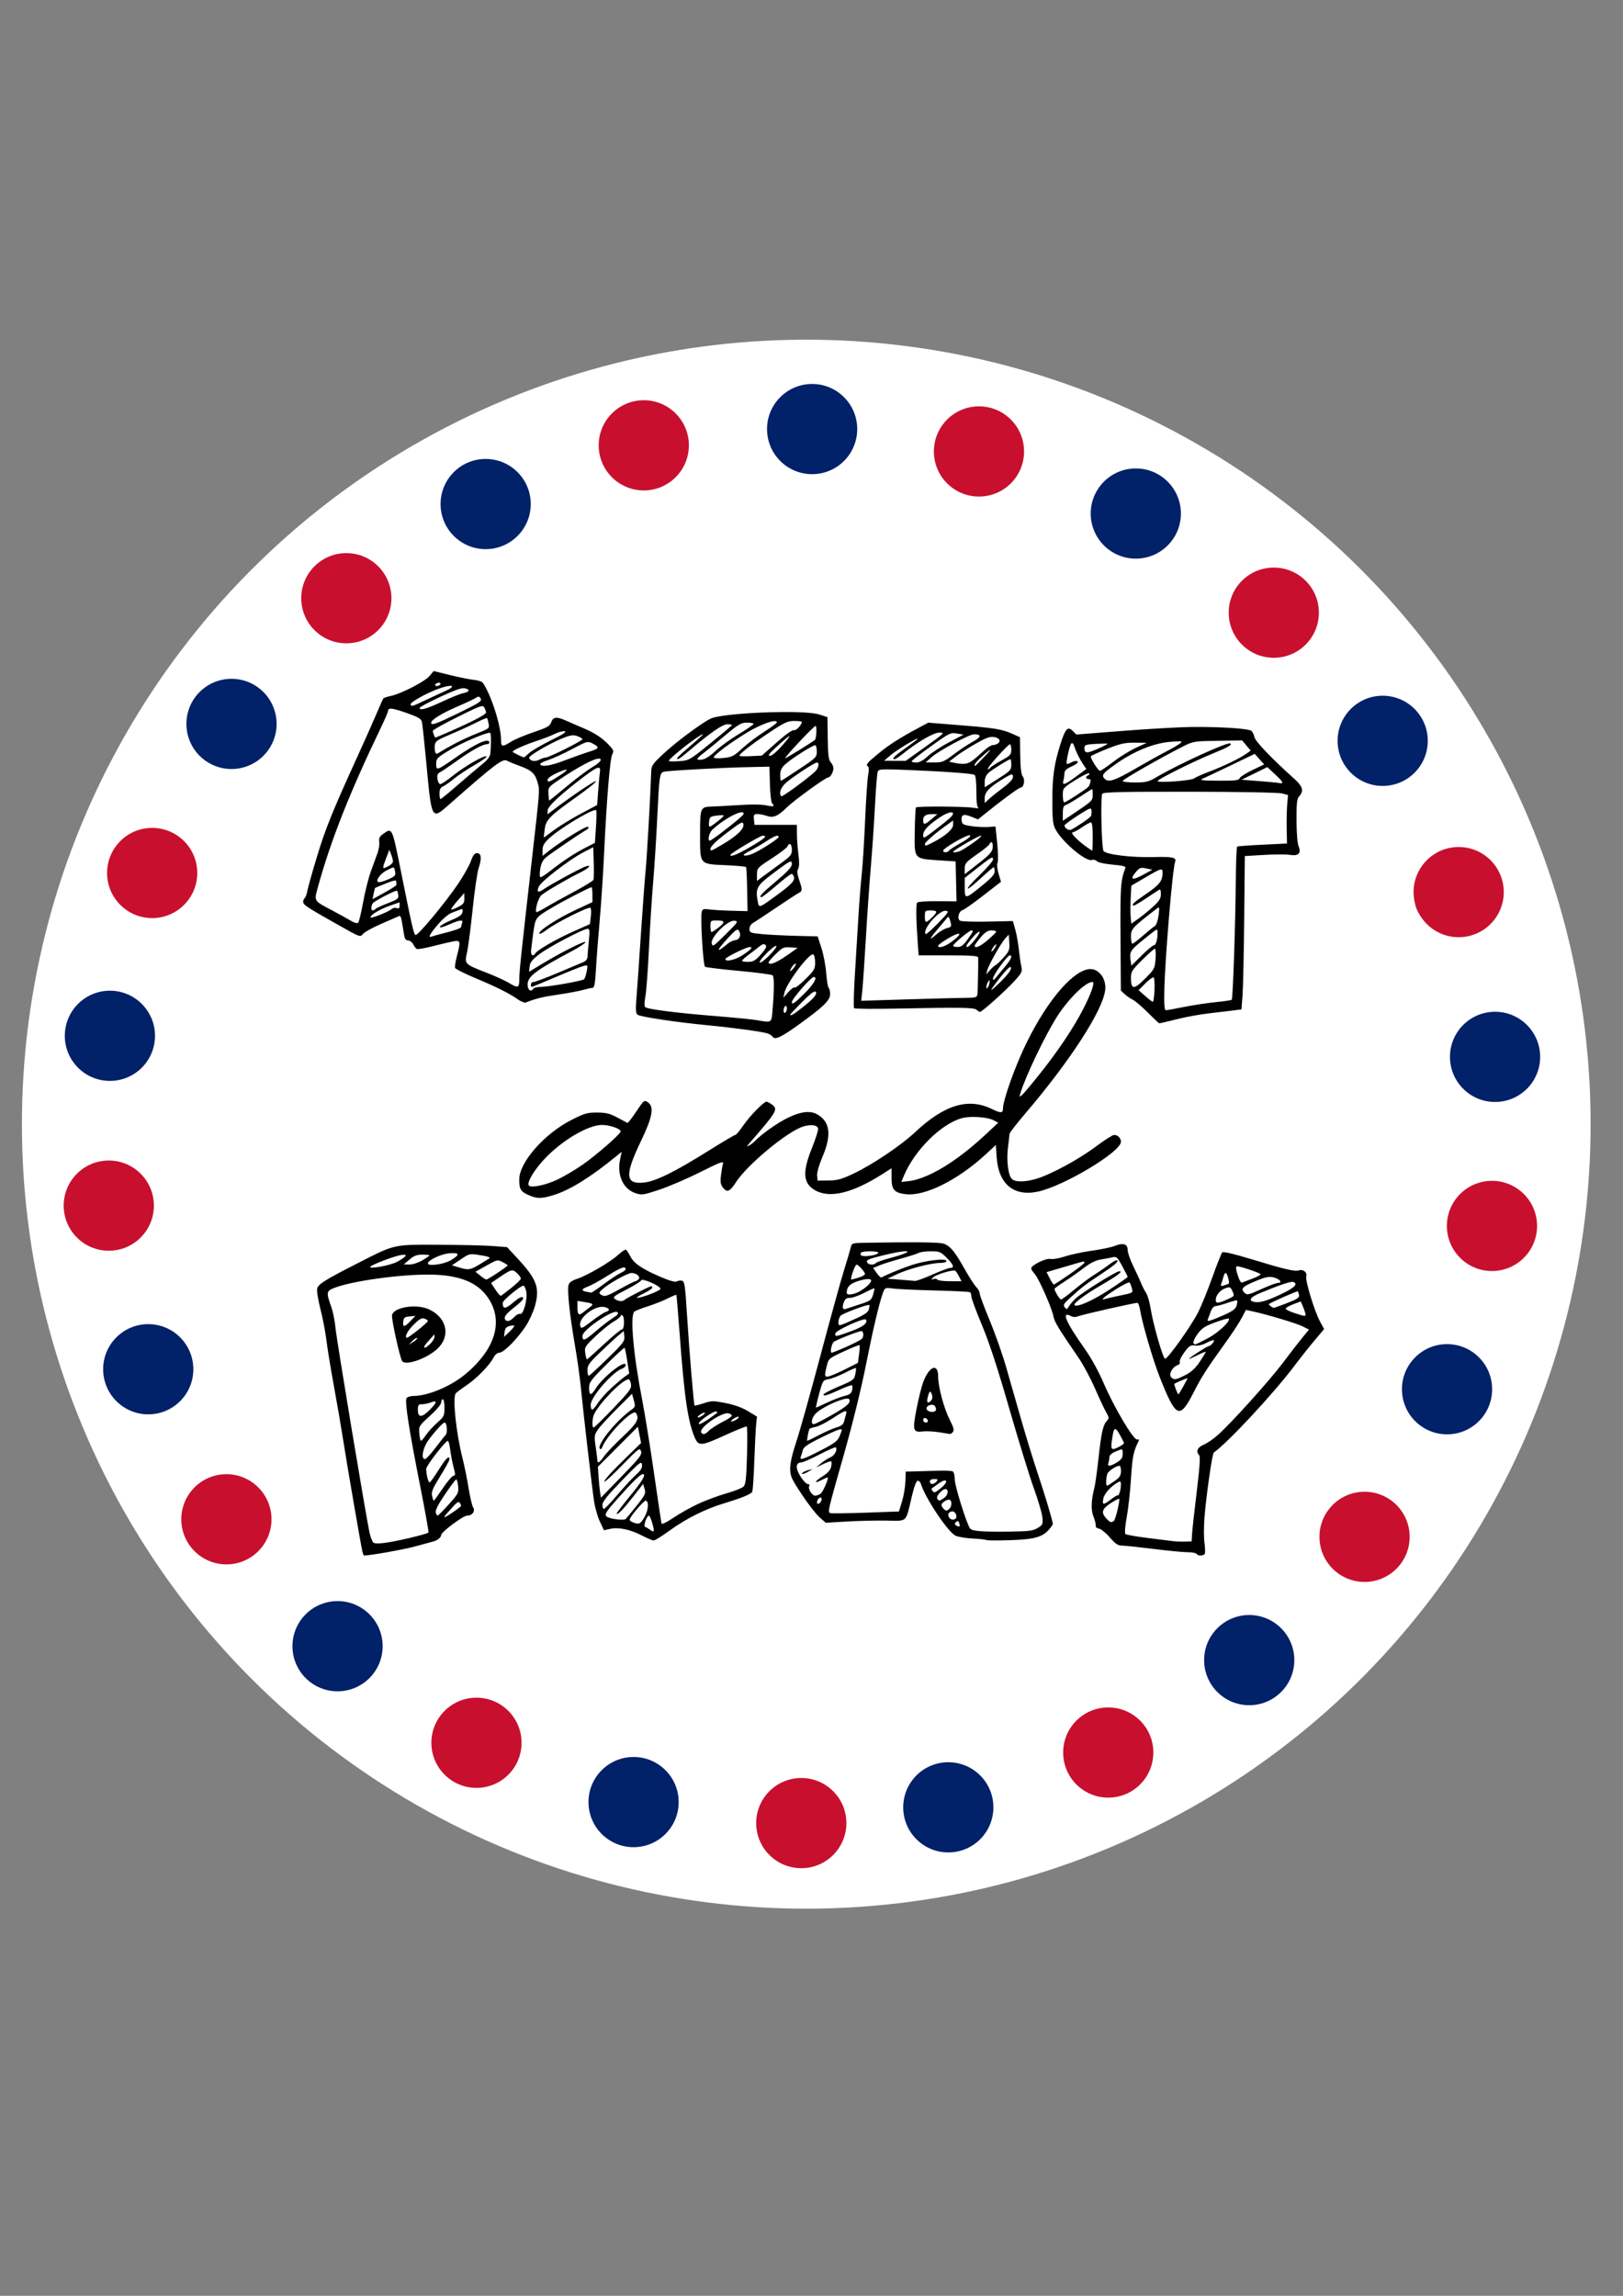 <?xml version="1.0" encoding="UTF-8" standalone="no"?>
<!-- Created with Inkscape (http://www.inkscape.org/) -->

<svg
   xmlns:dc="http://purl.org/dc/elements/1.1/"
   xmlns:cc="http://creativecommons.org/ns#"
   xmlns:rdf="http://www.w3.org/1999/02/22-rdf-syntax-ns#"
   xmlns:svg="http://www.w3.org/2000/svg"
   xmlns="http://www.w3.org/2000/svg"
   xmlns:sodipodi="http://sodipodi.sourceforge.net/DTD/sodipodi-0.dtd"
   xmlns:inkscape="http://www.inkscape.org/namespaces/inkscape"
   width="210mm"
   height="297mm"
   viewBox="0 0 210 297"
   version="1.1"
   id="svg8"
   inkscape:version="0.92.1 r15371"
   sodipodi:docname="logo_meetandplay.svg">
  <rect x="0" y="0" width="210" height="297" fill="#808080" stroke="none"/>
  <defs
     id="defs2" />
  <sodipodi:namedview
     id="base"
     pagecolor="#ffffff"
     bordercolor="#666666"
     borderopacity="1.0"
     inkscape:pageopacity="0.0"
     inkscape:pageshadow="2"
     inkscape:zoom="0.49497475"
     inkscape:cx="122.77651"
     inkscape:cy="538.15128"
     inkscape:document-units="mm"
     inkscape:current-layer="layer2"
     showgrid="false"
     inkscape:window-width="1920"
     inkscape:window-height="1017"
     inkscape:window-x="1912"
     inkscape:window-y="-8"
     inkscape:window-maximized="1" />
  <g
     inkscape:groupmode="layer"
     id="layer2"
     inkscape:label="barevne"
     style="display:inline">
    <circle
       style="display:inline;opacity:1;fill:#ffffff;fill-opacity:1;stroke:none;stroke-width:0.309"
       id="path4878"
       cx="106.162"
       cy="144.094"
       r="101.487"
       transform="rotate(0.728)" />
    <path
       inkscape:connector-curvature="0"
       id="path4520"
       style="display:inline;fill:#000000;stroke-width:0.215"
       d="m 86.506,52.907 c -0.119,0.044 -0.373,0.177 -0.699,0.343 0.245,-0.107 0.49,-0.214 0.735,-0.32 -0.012,-0.008 -0.024,-0.015 -0.036,-0.023 z m -30.392,33.905 -0.537,0.639 c -0.599,0.712 -3.587,2.261 -4.955,2.568 -0.487,0.109 -0.938,0.251 -1.001,0.315 -0.064,0.064 -0.431,0.871 -0.816,1.793 -0.385,0.923 -1.539,3.516 -2.565,5.764 -3.233,7.085 -4.153,9.365 -5.253,13.012 -0.589,1.952 -1.139,3.912 -1.222,4.357 -0.083,0.445 -0.237,0.862 -0.342,0.927 -0.105,0.065 -0.191,0.285 -0.191,0.49 0,0.388 0.387,0.64 4.824,3.142 2.522,1.422 2.571,1.439 2.903,1.012 0.186,-0.239 1.257,-0.834 2.381,-1.323 1.124,-0.489 2.152,-0.937 2.286,-0.996 0.235,-0.104 0.298,0.122 0.623,2.231 0.108,0.701 0.235,0.914 0.544,0.914 0.222,0 0.518,0.218 0.658,0.484 0.14,0.266 0.347,0.544 0.459,0.618 0.112,0.073 1.041,-0.083 2.064,-0.347 1.023,-0.264 2.223,-0.546 2.667,-0.627 0.955,-0.174 0.987,-0.049 0.476,1.91 -0.182,0.697 -0.286,1.383 -0.233,1.523 0.054,0.14 1.194,0.716 2.535,1.28 2.901,1.219 4.533,2.033 5.556,2.769 0.414,0.298 0.898,0.486 1.075,0.417 1.343,-0.526 2.117,-0.715 4.194,-1.022 1.301,-0.192 2.753,-0.464 3.226,-0.604 0.473,-0.139 1.005,-0.257 1.183,-0.262 0.259,-0.007 0.35,-0.495 0.462,-2.483 0.076,-1.36 0.292,-4.167 0.478,-6.237 0.186,-2.07 0.442,-5.942 0.567,-8.603 0.335,-7.108 0.765,-12.328 1.06,-12.879 0.23,-0.43 0.178,-0.571 -0.455,-1.239 -0.879,-0.927 -1.859,-1.564 -3.403,-2.21 -0.651,-0.273 -1.589,-0.678 -2.085,-0.902 -1.255,-0.565 -1.703,-0.522 -1.953,0.186 -0.18,0.508 -0.503,0.69 -2.286,1.292 -1.142,0.385 -2.459,0.942 -2.926,1.237 -1.135,0.717 -1.288,0.681 -1.288,-0.297 0,-1.774 -1.259,-5.717 -2.335,-7.316 -0.111,-0.164 -0.623,-0.339 -1.138,-0.388 -0.515,-0.049 -1.904,-0.327 -3.087,-0.617 z m 0.671,1.509 c 0.177,0 0.263,0.097 0.19,0.215 -0.073,0.118 -0.278,0.215 -0.456,0.215 -0.177,0 -0.263,-0.097 -0.19,-0.215 0.073,-0.118 0.278,-0.215 0.456,-0.215 z m 1.534,0.408 c 0.338,0.019 0.202,0.247 -0.623,0.623 -0.515,0.235 -1.681,0.776 -2.59,1.203 -1.809,0.849 -1.823,0.854 -1.978,0.604 -0.159,-0.257 1.948,-1.452 3.645,-2.068 0.733,-0.266 1.282,-0.377 1.545,-0.362 z m 1.694,0.301 c 0.066,0.001 0.125,0.009 0.179,0.022 0.691,0.174 0.557,0.46 -0.296,0.63 -0.35,0.07 -1.576,0.566 -2.724,1.103 -2.012,0.94 -2.886,1.18 -2.886,0.793 0,-0.101 1.202,-0.742 2.671,-1.426 1.769,-0.823 2.592,-1.131 3.056,-1.123 z m 1.934,1.1 c 0.095,0.011 0.162,0.093 0.251,0.253 0.177,0.317 -0.213,0.572 -2.817,1.841 -2.985,1.455 -3.59,1.668 -3.59,1.269 0,-0.37 1.367,-1.215 3.334,-2.063 1.065,-0.459 2.145,-0.965 2.401,-1.124 0.202,-0.126 0.326,-0.187 0.421,-0.176 z m 0.442,1.222 c 0.153,-5.29e-4 0.219,0.073 0.283,0.191 0.119,0.223 0.217,0.508 0.217,0.632 0,0.252 -1.646,1.119 -4.544,2.395 -1.06,0.467 -1.961,0.849 -2.002,0.849 -0.098,0 -0.336,-0.624 -0.336,-0.88 0,-0.11 1.451,-0.92 3.224,-1.8 2.066,-1.026 2.822,-1.385 3.158,-1.386 z m -11.833,0.327 c 0.336,-0.006 0.946,0.165 1.982,0.527 1.532,0.535 1.952,0.773 2.049,1.159 0.067,0.267 0.324,2.653 0.571,5.303 0.695,7.459 0.674,7.419 2.91,5.449 6.014,-5.297 6.979,-6.027 7.542,-5.703 0.218,0.126 0.965,0.434 1.659,0.685 1.536,0.555 1.973,0.968 2.303,2.169 0.273,0.995 0.289,0.779 -0.753,9.959 -1.425,12.548 -1.628,14.474 -1.628,15.431 1e-4,1.176 -0.137,1.222 -1.398,0.466 -0.473,-0.284 -1.739,-0.859 -2.814,-1.278 -2.904,-1.134 -2.889,-1.119 -2.552,-2.621 0.153,-0.684 0.481,-3.204 0.729,-5.601 0.247,-2.396 0.599,-4.798 0.782,-5.337 0.419,-1.233 0.339,-1.92 -0.221,-1.92 -0.307,0 -0.52,0.279 -0.791,1.038 -0.204,0.571 -0.942,1.882 -1.64,2.915 -1.676,2.481 -5.208,6.731 -5.511,6.633 -0.238,-0.077 -0.398,-0.773 -1.958,-8.53 -1.086,-5.397 -1.074,-5.374 -2.246,-4.54 -0.458,0.326 -0.57,0.554 -0.501,1.024 0.049,0.332 -0.053,0.99 -0.226,1.462 -0.173,0.472 -0.565,1.549 -0.87,2.394 -0.306,0.844 -0.753,2.631 -0.994,3.969 -0.241,1.339 -0.527,2.523 -0.636,2.632 -0.121,0.121 -0.477,0.03 -0.913,-0.232 -0.393,-0.236 -1.489,-0.841 -2.435,-1.344 -2.471,-1.314 -2.378,-1.155 -1.829,-3.147 1.623,-5.889 4.106,-12.174 8.034,-20.332 0.55,-1.143 1,-2.178 1,-2.3 0,-0.214 0.095,-0.326 0.356,-0.33 z M 101.069,92.116 c -3.706,0.031 -8.172,0.376 -9.158,0.867 -1.225,0.611 -4.513,3.068 -6.118,4.573 -1.354,1.269 -1.508,1.498 -1.533,2.272 -0.095,2.977 -0.542,10.899 -0.723,12.797 -0.118,1.242 -0.369,4.581 -0.557,7.42 -0.367,5.541 -0.476,7.103 -0.661,9.472 -0.088,1.127 -0.044,1.577 0.172,1.755 0.318,0.263 5.093,0.982 9.001,1.355 3.435,0.328 7.273,0.854 7.857,1.076 0.269,0.102 0.558,0.296 0.641,0.431 0.261,0.423 1.096,0.042 3.163,-1.443 3.378,-2.428 4.255,-3.267 4.255,-4.074 0,-0.384 -0.082,-0.75 -0.183,-0.812 -0.101,-0.062 -0.244,-0.917 -0.32,-1.9 -0.075,-0.983 -0.356,-2.458 -0.624,-3.277 l -0.487,-1.491 -2.796,-0.07 c -1.538,-0.039 -3.522,-0.14 -4.409,-0.225 -1.515,-0.145 -1.613,-0.186 -1.613,-0.669 0,-0.289 0.186,-0.619 0.426,-0.753 0.235,-0.131 1.571,-1.013 2.971,-1.959 1.399,-0.946 2.732,-1.816 2.961,-1.933 0.507,-0.258 0.512,-0.399 0.062,-1.718 -0.261,-0.766 -0.294,-1.135 -0.125,-1.406 0.154,-0.247 0.167,-0.851 0.039,-1.849 -0.105,-0.815 -0.194,-2.014 -0.198,-2.665 l -0.007,-1.183 h -2.742 -2.742 l -0.068,-0.699 c -0.059,-0.614 -0.004,-0.699 0.452,-0.699 0.286,0 0.832,0.109 1.214,0.242 0.836,0.291 1.442,0.034 2.592,-1.102 0.916,-0.905 5.011,-3.872 5.344,-3.872 0.288,0 0.681,-0.696 0.681,-1.206 0,-0.205 -0.156,-0.546 -0.348,-0.758 -0.277,-0.306 -0.356,-0.939 -0.386,-3.114 l -0.037,-2.73 -1.067,-0.341 c -0.759,-0.242 -2.708,-0.336 -4.931,-0.317 z m -38.099,0.775 c 0.024,-0.004 0.039,-0.004 0.044,0.003 0.046,0.046 0.139,0.367 0.207,0.713 0.119,0.611 0.076,0.648 -1.45,1.251 -0.865,0.342 -2.181,0.947 -2.925,1.345 -0.744,0.398 -1.59,0.879 -1.879,1.069 -0.468,0.307 -0.541,0.309 -0.653,0.018 -0.069,-0.18 -0.095,-0.585 -0.056,-0.899 0.061,-0.497 0.321,-0.677 2.006,-1.383 1.065,-0.446 2.55,-1.123 3.302,-1.504 0.657,-0.333 1.239,-0.584 1.405,-0.611 z m 39.801,0.377 c 0.539,0 0.98,0.052 0.98,0.115 0,0.384 -0.754,1.18 -1.021,1.077 -0.193,-0.074 -1.051,0.535 -2.235,1.584 l -1.922,1.704 -1.411,0.072 c -0.776,0.039 -1.441,0.022 -1.479,-0.04 -0.114,-0.187 1.49,-1.441 3.86,-3.017 1.959,-1.303 2.375,-1.496 3.229,-1.496 z m -2.587,0.019 c 0.216,-0.013 0.341,0.036 0.341,0.157 0,0.099 -0.734,0.645 -1.63,1.213 -0.897,0.568 -2.179,1.538 -2.849,2.156 -1.102,1.015 -1.338,1.134 -2.456,1.247 -0.693,0.07 -1.237,0.038 -1.237,-0.072 0,-0.311 2.158,-1.922 4.342,-3.241 1.376,-0.831 2.843,-1.421 3.49,-1.46 z m -3.529,0.196 c 0.472,0 0.858,0.073 0.858,0.161 -5.3e-4,0.089 -0.881,0.694 -1.956,1.345 -1.075,0.651 -2.423,1.63 -2.995,2.178 -0.638,0.61 -1.296,1.032 -1.701,1.092 -0.869,0.128 -0.833,-0.076 0.146,-0.82 0.444,-0.337 1.703,-1.365 2.798,-2.284 1.755,-1.473 2.092,-1.671 2.849,-1.671 z m 23.457,0.005 -1.137,0.607 c -2.545,1.358 -3.908,2.226 -5.336,3.401 -1.497,1.232 -1.669,1.45 -1.313,1.67 0.106,0.066 0.108,0.545 0.003,1.106 -0.102,0.544 -0.279,3.183 -0.394,5.865 -0.115,2.681 -0.309,5.795 -0.432,6.918 -0.123,1.124 -0.32,3.64 -0.438,5.591 -0.118,1.952 -0.326,5.367 -0.461,7.588 -0.136,2.222 -0.176,4.109 -0.091,4.194 0.085,0.085 2.543,0.107 5.46,0.049 8.431,-0.168 10.09,-0.142 10.391,0.159 h 5.3e-4 c 0.148,0.148 0.345,0.269 0.439,0.269 0.264,0 3.407,-2.824 4.515,-4.057 0.93,-1.034 0.98,-1.151 0.817,-1.909 -0.095,-0.445 -0.239,-1.437 -0.319,-2.206 -0.08,-0.769 -0.284,-1.888 -0.453,-2.488 l -0.307,-1.09 -3.276,0.071 c -1.802,0.039 -3.41,-0.016 -3.574,-0.124 -0.398,-0.26 -0.149,-1.233 0.349,-1.367 0.208,-0.056 1.41,-0.904 2.671,-1.883 l 2.292,-1.781 -0.311,-1.045 c -0.184,-0.618 -0.238,-1.199 -0.134,-1.423 0.097,-0.208 0.076,-1.345 -0.045,-2.528 l -0.222,-2.151 -0.968,0.061 c -0.532,0.034 -1.5,-0.015 -2.151,-0.11 -1.019,-0.148 -1.193,-0.242 -1.255,-0.678 -0.113,-0.796 0.229,-0.95 1.225,-0.551 l 0.894,0.358 0.756,-0.616 c 2.136,-1.739 4.54,-3.509 4.774,-3.513 0.404,-0.008 0.581,-1.032 0.249,-1.432 -0.196,-0.236 -0.299,-1.099 -0.322,-2.709 l -0.035,-2.363 -0.928,-0.415 c -1.391,-0.623 -2.286,-0.772 -6.802,-1.136 z m -26.011,0.21 c 0.339,0 0.617,0.043 0.617,0.095 0,0.052 -1.245,1.104 -2.766,2.338 -2.743,2.225 -2.776,2.244 -4.086,2.338 -0.726,0.053 -1.321,0.035 -1.321,-0.039 0,-0.324 3.991,-3.442 4.405,-3.442 0.083,0 -0.608,0.643 -1.536,1.428 -0.928,0.786 -1.719,1.512 -1.759,1.613 -0.156,0.401 0.293,0.139 1.435,-0.837 2.737,-2.341 4.392,-3.495 5.01,-3.495 z m 11.425,0.215 c 0.192,0 0.109,1.66 -0.09,1.81 -0.67,0.503 -3.836,2.448 -3.836,2.356 0,-0.233 3.707,-4.166 3.926,-4.166 z m 50.036,0.133 c -0.455,-0.004 -0.915,-0.004 -1.377,5.29e-4 -1.538,0.014 -5.522,0.24 -8.854,0.502 l -6.058,0.476 -0.463,-0.463 c -0.648,-0.648 -0.962,-0.316 -1.598,1.698 -0.821,2.599 -1.052,4.21 -1.05,7.336 10e-4,2.347 0.074,3.049 0.378,3.636 0.862,1.666 3.992,4.31 4.756,4.017 0.186,-0.071 0.47,0.002 0.631,0.163 0.167,0.167 1.044,0.359 2.044,0.446 1.347,0.118 1.725,0.22 1.639,0.445 -0.612,1.595 -0.668,2.391 -0.626,8.998 l 0.044,6.851 0.5,0.462 c 0.275,0.254 0.738,0.572 1.029,0.707 0.291,0.135 1.159,0.872 1.928,1.639 v 5.3e-4 c 0.769,0.766 1.446,1.405 1.505,1.42 0.059,0.014 1.058,-0.216 2.221,-0.512 1.162,-0.296 3.05,-0.643 4.194,-0.772 1.145,-0.129 2.564,-0.297 3.156,-0.375 l 1.075,-0.142 0.137,-1.827 c 0.075,-1.005 0.172,-5.467 0.215,-9.917 l 0.079,-8.091 2.479,-0.146 c 1.364,-0.081 2.868,-0.084 3.344,-0.008 1.124,0.18 1.513,-0.202 1.133,-1.113 -0.151,-0.364 -0.261,-1.738 -0.266,-3.345 -0.008,-2.284 0.051,-2.794 0.36,-3.136 0.615,-0.68 0.445,-1.265 -0.653,-2.249 -2.909,-2.609 -5.04,-4.835 -5.149,-5.379 -0.065,-0.323 -0.247,-0.693 -0.404,-0.824 -0.312,-0.259 -3.169,-0.473 -6.351,-0.5 z m -82.607,0.548 c 0.041,-0.001 0.079,3e-6 0.111,0.005 0.327,0.046 -0.213,0.403 -1.791,1.182 -1.242,0.613 -2.521,1.363 -2.841,1.667 -0.32,0.304 -0.61,0.544 -0.645,0.534 -0.354,-0.098 -1.461,-0.652 -1.461,-0.731 0,-0.189 1.599,-0.908 3.119,-1.402 0.828,-0.269 1.876,-0.675 2.329,-0.903 0.396,-0.199 0.89,-0.343 1.18,-0.351 z m 48.601,0.179 c 0.728,0 0.653,0.076 -1.801,1.828 l -2.561,1.828 -1.398,-0.008 -1.398,-0.008 0.855,-0.732 c 0.817,-0.699 3.67,-2.409 3.465,-2.077 -0.054,0.087 -0.781,0.638 -1.614,1.223 -1.409,0.989 -1.792,1.387 -1.337,1.387 0.102,0 0.562,-0.304 1.022,-0.675 1.951,-1.575 4.004,-2.766 4.769,-2.766 z m -58.196,0.026 c 0.037,7.94e-4 0.063,0.008 0.076,0.021 0.115,0.115 0.123,1.541 0.015,2.622 -0.045,0.45 -0.354,0.86 -1.097,1.456 -0.569,0.456 -1.977,1.651 -3.128,2.654 -1.152,1.003 -2.154,1.824 -2.227,1.824 -0.073,0 -0.133,-0.323 -0.133,-0.718 0,-0.536 0.123,-0.774 0.484,-0.939 0.266,-0.122 0.892,-0.563 1.391,-0.98 0.499,-0.417 1.708,-1.221 2.687,-1.785 0.979,-0.565 1.664,-1.066 1.521,-1.113 -0.374,-0.125 -2.822,1.294 -4.375,2.535 -0.733,0.586 -1.454,1.065 -1.603,1.065 -0.149,0 -0.314,-0.296 -0.367,-0.657 -0.074,-0.506 0.006,-0.71 0.352,-0.892 0.247,-0.129 1.223,-0.791 2.169,-1.47 1.836,-1.318 3.323,-2.143 3.863,-2.143 0.182,0 0.331,-0.097 0.331,-0.215 0,-0.665 -1.663,0.058 -4.2,1.827 -2.616,1.824 -2.682,1.846 -2.682,0.927 0,-0.685 0.111,-0.8 1.685,-1.752 1.564,-0.945 4.68,-2.279 5.239,-2.267 z m 59.92,0.05 c 0.166,-0.014 0.33,0.008 0.535,0.042 l 0.858,0.145 -1.874,0.992 c -1.031,0.545 -2.27,1.357 -2.754,1.804 -0.587,0.542 -1.083,0.813 -1.49,0.813 -0.335,0 -0.604,-0.073 -0.596,-0.162 0.008,-0.089 1.135,-0.965 2.505,-1.949 1.786,-1.282 2.316,-1.643 2.815,-1.685 z m 2.758,0.143 c 0.993,0.008 0.937,0.361 -0.151,0.953 -0.607,0.33 -1.728,1.073 -2.491,1.65 -1.254,0.95 -1.494,1.049 -2.505,1.041 l -1.118,-0.009 0.794,-0.702 c 0.925,-0.818 4.879,-2.938 5.47,-2.933 z m -51.919,0.132 c 0.197,-0.004 0.372,0.034 0.58,0.106 0.364,0.127 0.662,0.305 0.662,0.396 0,0.207 -4.331,2.373 -4.748,2.375 -0.168,7.93e-4 -0.559,0.133 -0.868,0.294 -0.56,0.292 -1.267,0.127 -1.267,-0.297 0,-0.276 2.66,-1.822 4.234,-2.462 0.692,-0.281 1.078,-0.406 1.406,-0.413 z m 28.026,0.12 c 0.039,0.045 -0.24,0.409 -0.84,1.096 -0.753,0.861 -1.433,1.444 -1.684,1.444 -0.315,0 -0.111,-0.284 0.812,-1.129 1.089,-0.997 1.663,-1.469 1.713,-1.411 z m 26.292,0.088 c 0.069,0.002 0.138,0.01 0.208,0.021 1.025,0.168 0.858,0.962 -0.22,1.042 -0.214,0.016 -0.748,0.367 -1.186,0.781 -0.439,0.414 -1.077,0.962 -1.419,1.218 -0.622,0.467 -1.193,0.533 -2.381,0.279 l -0.636,-0.136 0.851,-0.669 c 0.468,-0.368 1.625,-1.11 2.571,-1.649 1.203,-0.685 1.726,-0.904 2.212,-0.887 z m 32.282,0.454 0.554,0.659 0.554,0.659 -0.596,0.421 c -0.865,0.611 -2.936,1.61 -4.789,2.31 -0.887,0.335 -1.758,0.725 -1.936,0.865 -0.372,0.294 -4.731,0.613 -4.731,0.346 0,-0.228 4.694,-2.568 7.205,-3.59 1.937,-0.789 2.433,-1.074 2.228,-1.278 -0.265,-0.265 -6.728,2.682 -9.614,4.384 -0.989,0.583 -1.325,0.665 -2.731,0.665 -0.882,0 -1.604,-0.088 -1.604,-0.196 0,-0.189 5.159,-3.136 7.869,-4.495 1.262,-0.633 1.421,-0.658 4.45,-0.702 z m -8.11,0.11 c 0.382,0.002 0.321,0.083 0.07,0.286 -0.237,0.191 -1.011,0.643 -1.72,1.005 -0.71,0.361 -2.522,1.37 -4.028,2.241 -2.708,1.567 -3.493,1.827 -3.995,1.326 -0.454,-0.454 -0.284,-0.686 1.355,-1.858 2.352,-1.681 4.962,-2.756 7.097,-2.924 0.603,-0.047 0.991,-0.075 1.221,-0.074 z m -76.549,0.1 c 0.206,-0.013 0.36,0.057 0.586,0.173 0.983,0.508 0.929,0.658 -0.38,1.065 -0.675,0.21 -2.084,0.71 -3.131,1.112 -1.882,0.722 -3.014,0.909 -3.243,0.538 -0.065,-0.105 0.389,-0.354 1.009,-0.553 0.62,-0.2 2.026,-0.84 3.124,-1.424 1.204,-0.639 1.692,-0.889 2.036,-0.911 z m 70.781,0.084 1.537,0.016 -1.398,0.642 c -0.769,0.353 -2.086,1.169 -2.927,1.812 -0.841,0.643 -1.617,1.17 -1.723,1.17 -0.246,0 -1.293,-1.677 -1.178,-1.887 0.047,-0.086 1.001,-0.52 2.119,-0.963 1.712,-0.679 2.278,-0.804 3.571,-0.791 z m -8.148,0.06 c 0.088,-0.013 0.181,0.083 0.246,0.265 0.326,0.917 0.723,1.739 1.159,2.392 l 0.459,0.689 -1.329,0.978 c -1.491,1.098 -1.82,1.198 -1.632,0.495 0.071,-0.266 0.13,-0.687 0.132,-0.935 0.002,-0.317 0.259,-0.567 0.864,-0.839 0.473,-0.213 0.86,-0.47 0.86,-0.57 0,-0.25 -0.372,-0.229 -0.893,0.05 -0.239,0.128 -0.477,0.19 -0.528,0.139 -0.136,-0.136 0.359,-2.379 0.577,-2.612 0.027,-0.029 0.056,-0.045 0.085,-0.05 z m 4.122,0.058 c 0.279,-0.004 0.464,0.002 0.488,0.018 0.048,0.032 -0.463,0.301 -1.135,0.598 -1.593,0.704 -1.855,0.687 -1.855,-0.122 0,-0.313 0.244,-0.389 1.452,-0.455 0.399,-0.022 0.772,-0.035 1.051,-0.039 z m -12.144,0.081 c 0.098,0 0.179,0.316 0.179,0.703 0,0.637 -0.121,0.77 -1.285,1.41 -0.707,0.388 -1.342,0.798 -1.411,0.91 -0.069,0.112 -0.223,0.204 -0.343,0.204 -0.12,0 0.434,-0.726 1.231,-1.613 0.797,-0.887 1.53,-1.613 1.628,-1.613 z m -25.224,0.134 c 0.033,-0.007 0.056,-0.007 0.069,0.001 0.094,0.058 0.171,0.435 0.171,0.837 0,0.691 -0.127,0.817 -2.276,2.246 -1.252,0.833 -2.316,1.514 -2.366,1.514 -0.049,0 -0.09,-0.344 -0.09,-0.763 0,-0.554 0.162,-0.916 0.591,-1.32 0.778,-0.734 3.406,-2.412 3.901,-2.514 z m 22.66,0.614 c 0.028,0.028 -0.193,0.298 -0.691,0.819 -0.647,0.676 -1.203,1.229 -1.237,1.229 -0.24,0 0.049,-0.446 0.638,-0.986 0.804,-0.736 1.253,-1.098 1.289,-1.062 z m 34.237,0.499 0.611,0.684 0.611,0.684 -1.522,0.729 c -0.837,0.401 -1.579,0.877 -1.648,1.058 -0.104,0.271 -0.583,0.327 -2.738,0.315 -2.067,-0.011 -2.499,-0.063 -2.074,-0.247 0.296,-0.128 1.938,-0.905 3.649,-1.728 z m -84.841,0.613 c 0.147,0.002 0.224,0.058 0.224,0.172 0,0.161 -0.431,0.546 -0.958,0.854 -0.527,0.309 -1.664,1.13 -2.527,1.826 -0.863,0.696 -1.932,1.572 -2.376,1.948 -0.444,0.376 -0.817,0.652 -0.829,0.613 -0.012,-0.038 -0.045,-0.439 -0.073,-0.892 -0.05,-0.798 -0.004,-0.855 1.474,-1.847 2.501,-1.678 4.43,-2.684 5.065,-2.675 z m 53.249,0.075 c 0.054,0 0.098,0.326 0.098,0.723 0,0.669 -0.128,0.805 -1.72,1.818 l -1.721,1.095 v -0.705 c 0,-0.456 0.172,-0.864 0.484,-1.153 0.451,-0.417 2.64,-1.779 2.859,-1.779 z m -25.058,0.43 c 0.389,0 0.211,0.783 -0.275,1.214 -1.286,1.141 -4.21,3.269 -4.328,3.15 -0.349,-0.349 -0.074,-1.147 0.602,-1.74 0.875,-0.769 3.706,-2.624 4.002,-2.624 z m -6.136,0.537 0.061,2.256 c 0.034,1.241 0.155,2.349 0.269,2.462 0.41,0.41 0.19,0.502 -0.707,0.294 -0.56,-0.13 -1.954,-0.146 -3.602,-0.042 -1.479,0.094 -3.027,0.179 -3.441,0.19 -1.527,0.04 -1.556,0.108 -1.556,3.643 0,3.928 -0.119,3.791 3.415,3.947 1.35,0.06 2.493,0.171 2.54,0.246 0.047,0.076 0.109,1.389 0.137,2.918 l 0.052,2.78 -2.025,-0.052 c -1.114,-0.029 -2.423,-0.106 -2.909,-0.172 -0.742,-0.101 -0.9,-0.055 -0.989,0.284 -0.202,0.771 0.17,6.974 0.427,7.133 0.136,0.084 2.114,0.324 4.395,0.533 2.282,0.209 4.238,0.469 4.348,0.578 0.21,0.21 0.206,1.866 -0.011,4.457 -0.147,1.75 -0.036,1.681 -2.123,1.326 -0.591,-0.101 -3.011,-0.337 -5.377,-0.526 -4.943,-0.394 -8.712,-0.878 -8.989,-1.155 -0.112,-0.112 -0.099,-0.671 0.031,-1.343 0.122,-0.634 0.33,-3.427 0.463,-6.206 0.132,-2.78 0.377,-6.651 0.544,-8.603 0.167,-1.952 0.407,-5.722 0.532,-8.378 0.252,-5.329 0.312,-5.754 0.827,-5.906 0.496,-0.147 7.299,-0.526 10.786,-0.601 z m 64.422,0.056 1.057,0.989 c 1.018,0.952 1.129,1.22 0.44,1.065 -0.177,-0.04 -1.339,-0.15 -2.581,-0.245 l -2.258,-0.173 1.671,-0.818 z m -86.566,0.084 c 0.223,-0.019 0.27,0.174 0.208,0.559 -0.052,0.325 -0.153,1.416 -0.225,2.424 l -0.13,1.833 -2.121,1.132 c -1.167,0.622 -2.722,1.574 -3.457,2.114 l -1.335,0.982 0.113,-1.006 c 0.146,-1.292 0.584,-1.745 4.107,-4.251 1.527,-1.086 2.667,-2.01 2.535,-2.054 -0.199,-0.066 -3.272,2.015 -5.673,3.842 l -0.592,0.45 0.014,-0.502 c 0.015,-0.534 1.701,-2.104 4.682,-4.362 1.009,-0.764 1.586,-1.138 1.872,-1.162 z m 37.303,0.205 c 0.556,-0.001 1.394,0.029 2.67,0.081 4.879,0.198 8.42,0.457 8.711,0.637 0.144,0.089 0.236,0.929 0.236,2.159 0,1.406 0.081,2.047 0.269,2.126 0.148,0.063 -0.166,0.047 -0.699,-0.036 -1.111,-0.172 -7.222,-0.205 -7.387,-0.04 -0.06,0.06 -0.131,1.444 -0.158,3.075 -0.06,3.638 -0.13,3.553 3.087,3.767 l 2.2,0.146 0.06,2.581 0.06,2.581 -2.489,-0.019 c -1.396,-0.01 -2.545,0.073 -2.617,0.19 -0.152,0.247 -0.125,2.315 0.066,4.937 l 0.137,1.882 h 3.844 c 2.924,0 3.846,0.064 3.857,0.269 0.034,0.692 -0.043,4.405 -0.1,4.786 -0.056,0.376 -0.232,0.431 -1.44,0.437 -0.757,0.004 -4.126,0.092 -7.486,0.195 l -6.109,0.188 0.14,-1.271 c 0.077,-0.699 0.284,-3.739 0.46,-6.755 0.176,-3.016 0.466,-7.178 0.643,-9.248 0.178,-2.07 0.418,-5.611 0.535,-7.869 0.116,-2.258 0.277,-4.276 0.358,-4.486 0.085,-0.22 0.228,-0.31 1.155,-0.312 z m -41.481,0.044 c 0.211,-0.011 0.024,0.201 -0.612,0.62 -1.475,0.972 -1.779,1.093 -1.779,0.707 0,-0.206 0.476,-0.56 1.197,-0.89 0.624,-0.285 1.029,-0.429 1.194,-0.437 z m 67.618,0.466 c 0.032,-0.003 0.053,2e-4 0.063,0.011 0.082,0.088 0.029,0.204 -0.119,0.257 -0.383,0.137 -0.333,0.49 0.068,0.49 0.251,0 0.298,0.123 0.186,0.484 -0.178,0.572 -0.064,0.468 -1.793,1.614 -0.758,0.502 -1.459,0.913 -1.559,0.913 -0.1,0 -0.182,-0.419 -0.182,-0.93 0,-0.924 0.011,-0.937 1.625,-1.96 0.782,-0.495 1.491,-0.856 1.712,-0.88 z m -9.932,0.15 c 0.127,0.005 0.143,0.133 0.143,0.367 0,0.242 -0.495,0.772 -1.237,1.322 -0.68,0.505 -1.503,1.163 -1.828,1.464 l -0.592,0.547 v -0.645 c 0,-0.749 0.633,-1.421 2.282,-2.423 0.724,-0.44 1.068,-0.638 1.231,-0.631 z m 10.391,1.899 c 0.042,0 0.075,0.336 0.075,0.747 h 5.3e-4 c 0,0.701 -0.119,0.827 -1.936,2.048 l -1.936,1.302 v -0.959 c 0,-0.736 0.091,-0.988 0.389,-1.082 0.214,-0.068 1.05,-0.558 1.86,-1.09 0.809,-0.532 1.506,-0.966 1.547,-0.966 z m 12.693,0.338 c 6.482,0.009 11.463,0.104 11.901,0.225 l 0.753,0.208 -0.107,1.174 c -0.059,0.645 -0.091,2.055 -0.07,3.133 l 0.038,1.959 -3.148,0.153 c -1.731,0.084 -3.215,0.194 -3.296,0.244 -0.081,0.05 -0.161,2.003 -0.178,4.34 -0.038,5.414 -0.374,15.327 -0.525,15.478 -0.063,0.063 -1.015,0.204 -2.114,0.313 -1.099,0.109 -2.934,0.388 -4.076,0.619 -1.142,0.231 -2.191,0.421 -2.331,0.421 -0.184,0 -0.24,-0.697 -0.203,-2.527 0.084,-4.137 1.066,-15.813 1.403,-16.691 0.206,-0.537 -0.381,-0.665 -2.728,-0.596 -2.924,0.085 -6.358,-0.342 -6.552,-0.814 -0.26,-0.635 -0.385,-7.088 -0.143,-7.379 0.179,-0.215 2.599,-0.271 11.376,-0.258 z m -12.917,2.183 c 0.154,0.035 0.19,0.327 0.111,0.898 -0.015,0.107 -0.551,0.543 -1.193,0.968 -0.641,0.426 -1.297,0.824 -1.458,0.886 -0.288,0.111 -0.818,-0.262 -0.818,-0.575 0,-0.179 2.896,-2.099 3.284,-2.177 0.027,-0.005 0.051,-0.006 0.073,-5.3e-4 z m -64.028,0.188 c 0.045,2.6e-4 0.076,0.011 0.089,0.035 0.05,0.087 0.031,1.071 -0.042,2.185 l -0.134,2.026 -1.291,0.663 c -1.394,0.716 -2.835,1.67 -4.482,2.963 -0.573,0.45 -1.135,0.818 -1.25,0.818 -0.127,0 -0.15,-0.4 -0.057,-1.022 0.105,-0.707 0.324,-1.172 0.712,-1.512 0.517,-0.453 4.372,-3.083 5.295,-3.612 0.257,-0.147 0.317,-0.283 0.167,-0.375 -0.227,-0.14 -3.419,1.83 -5.064,3.125 l -0.806,0.635 v -0.727 c 0,-0.559 0.186,-0.906 0.806,-1.502 1.291,-1.241 5.373,-3.705 6.055,-3.7 z m 18.928,0.286 c 0.149,0.002 0.235,0.06 0.235,0.185 0,0.18 -1.063,1.082 -3.031,2.575 -0.662,0.501 -1.266,0.912 -1.344,0.912 -0.343,0 -0.096,-1.042 0.343,-1.445 1.308,-1.202 3.153,-2.237 3.798,-2.227 z m 27.061,0.011 c 0.369,-0.019 0.383,0.26 -0.211,0.796 -0.266,0.24 -1.137,0.937 -1.936,1.548 -1.4,1.071 -1.452,1.092 -1.452,0.571 0,-0.58 0.682,-1.291 2.214,-2.308 0.596,-0.395 1.098,-0.591 1.384,-0.606 z m -2.345,0.228 0.574,0.009 -0.745,0.637 c -0.902,0.771 -1.084,0.791 -1.084,0.122 0,-0.56 0.361,-0.781 1.254,-0.767 z m -27.331,0.142 c 0.166,0 0.268,0.017 0.268,0.05 -1e-5,0.067 -0.314,0.37 -0.699,0.673 -1.216,0.959 -1.275,0.967 -1.198,0.17 0.064,-0.671 0.132,-0.729 0.983,-0.843 0.251,-0.034 0.48,-0.05 0.645,-0.05 z m 29.949,0.683 v 0.549 c 0,0.579 -1.011,1.462 -2.626,2.293 -0.904,0.465 -1.03,0.491 -1.03,0.212 0,-0.23 1.236,-1.316 2.664,-2.342 z m 17.836,0.242 c 0.145,0 0.23,0.673 0.23,1.828 0,1.005 -0.034,1.828 -0.075,1.828 -0.041,0 -0.453,-0.277 -0.914,-0.616 -1.075,-0.79 -1.961,-1.75 -1.614,-1.75 0.147,0 0.689,-0.291 1.205,-0.645 0.516,-0.355 1.041,-0.645 1.168,-0.645 z m -45.151,0.035 c 0.12,-0.012 0.157,0.078 0.183,0.238 0.094,0.582 -0.889,1.515 -2.735,2.597 -1.451,0.851 -1.534,0.883 -1.534,0.595 0,-0.367 0.765,-1.101 2.473,-2.375 0.984,-0.734 1.413,-1.036 1.612,-1.055 z m 29.436,1.627 c 0.036,-0.002 0.061,0.004 0.075,0.018 0.125,0.125 -0.332,0.499 -1.203,0.987 -0.772,0.432 -1.462,0.88 -1.534,0.995 -0.165,0.267 -0.75,0.275 -0.75,0.011 0,-0.323 2.872,-1.984 3.412,-2.01 z m -26.749,0.058 c 0.667,0 0.273,0.358 -1.603,1.454 -1.689,0.987 -2.588,1.346 -2.588,1.032 0,-0.188 3.875,-2.487 4.191,-2.487 z m 28.233,0 c 0.299,0 -1.22,1.149 -2.489,1.882 -0.459,0.265 -1.301,0.382 -1.067,0.148 0.378,-0.378 3.272,-2.03 3.556,-2.03 z m -26.336,0.009 c 0.1,0.007 0.149,0.066 0.149,0.175 0,0.203 -2.327,1.701 -3.304,2.128 -0.626,0.273 -1.212,0.353 -1.212,0.166 0,-0.057 0.411,-0.311 0.914,-0.566 0.503,-0.255 1.408,-0.789 2.012,-1.188 0.752,-0.496 1.222,-0.731 1.442,-0.715 z m 27.691,0.851 c 0.127,0 0.199,0.3 0.161,0.676 -0.056,0.559 -0.374,0.915 -1.842,2.062 l -1.774,1.385 v -0.732 c 0,-0.667 0.142,-0.831 1.613,-1.858 0.887,-0.619 1.613,-1.218 1.613,-1.33 0,-0.112 0.103,-0.204 0.228,-0.204 z m -26.11,0.212 c 0.154,7.9e-4 0.288,0.275 0.288,0.738 0,0.666 -0.147,0.842 -1.559,1.864 -0.858,0.621 -1.874,1.366 -2.258,1.656 l -0.699,0.527 v -0.837 c 0,-0.817 0.046,-0.867 1.918,-2.082 1.055,-0.684 1.971,-1.384 2.037,-1.554 0.083,-0.215 0.182,-0.313 0.274,-0.313 z m -25.413,0.419 0.062,1.98 c 0.034,1.089 0.018,2.097 -0.037,2.24 -0.055,0.143 -1.148,0.816 -2.428,1.497 -1.281,0.681 -2.873,1.564 -3.539,1.962 -0.666,0.398 -1.28,0.723 -1.363,0.723 -0.341,0 0.166,-1.848 0.606,-2.205 0.641,-0.521 3.434,-2.152 4.926,-2.876 1.21,-0.587 1.703,-1.118 0.761,-0.819 -0.596,0.189 -4.587,2.361 -5.398,2.937 -0.715,0.508 -0.956,0.371 -0.625,-0.356 0.309,-0.677 3.926,-3.466 5.679,-4.378 z m -26.383,0.337 0.234,0.605 c 0.128,0.333 0.234,0.742 0.234,0.908 0,0.167 -0.291,0.454 -0.645,0.637 -0.76,0.393 -0.772,0.334 -0.233,-1.075 z m 78.013,1.02 c 0.079,0.011 0.095,0.102 0.095,0.245 0,0.184 -0.798,1.109 -1.774,2.055 -2.12,2.056 -1.937,2.333 0.221,0.335 0.83,-0.769 1.568,-1.398 1.639,-1.398 0.071,0 0.129,0.235 0.129,0.523 0,0.391 -0.397,0.846 -1.559,1.79 -2.336,1.896 -2.312,1.894 -2.312,0.168 v -1.103 l 1.63,-1.281 c 1.279,-1.004 1.757,-1.36 1.931,-1.335 z m -26.106,0.507 c 0.154,-0.019 0.174,0.115 0.171,0.347 -0.005,0.353 -0.582,0.974 -2.043,2.203 -1.867,1.57 -2.31,2.054 -1.875,2.051 0.089,-5.3e-4 0.951,-0.678 1.917,-1.505 0.966,-0.827 1.85,-1.504 1.964,-1.504 0.115,0 0.257,0.186 0.316,0.413 0.126,0.48 -0.381,1 -2.419,2.482 -2.104,1.53 -2.112,1.533 -2.269,0.695 -0.32,-1.703 -0.132,-2.067 1.831,-3.546 1.519,-1.144 2.15,-1.604 2.407,-1.636 z m -51.385,0.773 c 0.132,0.018 0.154,0.183 0.218,0.518 0.093,0.487 -0.008,0.612 -0.781,0.963 -0.489,0.222 -1.056,0.405 -1.26,0.408 -0.637,0.008 0.018,-1.046 0.943,-1.518 0.506,-0.258 0.749,-0.389 0.881,-0.371 z m 96.935,0.036 c 0.128,0.006 0.281,0.032 0.476,0.074 l 0.792,0.171 -1.275,0.693 c -1.381,0.751 -1.692,0.565 -0.792,-0.475 0.266,-0.307 0.426,-0.441 0.679,-0.461 0.038,-0.003 0.078,-0.003 0.12,-0.002 z m 2.422,0.215 c 0.149,0.016 0.167,0.168 0.167,0.423 0,1.051 -0.394,1.558 -2.119,2.729 -1.595,1.082 -2.035,1.502 -1.577,1.502 0.096,0 0.798,-0.416 1.559,-0.925 0.761,-0.509 1.505,-0.999 1.653,-1.088 0.193,-0.117 0.269,0.033 0.269,0.534 0,0.546 -0.203,0.886 -0.942,1.572 -0.518,0.481 -1.379,1.188 -1.913,1.571 l -0.972,0.697 -0.081,-0.847 c -0.044,-0.466 -0.044,-1.575 5.3e-4,-2.464 l 0.082,-1.616 1.644,-0.962 c 1.28,-0.749 1.879,-1.089 2.157,-1.123 0.027,-0.003 0.051,-0.004 0.072,-0.002 z m -99.135,1.428 c 0.11,0.002 0.154,0.047 0.154,0.133 0,0.164 0.008,0.358 0.015,0.433 0.008,0.074 -0.683,0.521 -1.537,0.993 l -1.553,0.858 0.142,-0.708 c 0.078,-0.39 0.165,-0.728 0.193,-0.752 0.028,-0.024 0.656,-0.286 1.396,-0.582 0.643,-0.258 1.007,-0.376 1.19,-0.374 z m 25.42,0.86 c 0.062,0 0.112,0.435 0.112,0.966 v 0.966 l -2.097,0.976 c -2.377,1.106 -4.785,2.65 -4.785,3.069 0,0.16 0.439,-0.057 1.022,-0.503 1.136,-0.871 5.334,-2.977 5.604,-2.811 0.095,0.059 0.119,0.557 0.053,1.108 l -0.119,1.001 -2.258,1.011 c -2.217,0.992 -4.544,2.343 -4.828,2.802 -0.246,0.398 -0.549,0.256 -0.534,-0.251 0.008,-0.266 0.134,-1.33 0.281,-2.365 0.297,-2.092 0.248,-2.027 2.501,-3.366 1.394,-0.829 4.836,-2.603 5.049,-2.603 z m -25.218,0.448 c 0.023,-0.003 0.039,-10e-4 0.045,0.005 0.061,0.061 0.138,0.331 0.17,0.599 0.05,0.419 -0.139,0.562 -1.339,1.018 -0.769,0.292 -1.489,0.623 -1.602,0.736 -0.113,0.113 -0.283,0.205 -0.377,0.205 -0.274,0 -0.199,-0.787 0.097,-1.016 0.549,-0.426 2.658,-1.501 3.006,-1.547 z m 8.751,0.305 0.009,0.695 c 0.008,0.598 -0.111,0.756 -0.851,1.133 -0.473,0.241 -0.86,0.364 -0.859,0.273 2.7e-4,-0.091 0.383,-0.601 0.851,-1.134 z m -8.37,1.206 v 0.441 c 0,0.319 -0.097,0.405 -0.35,0.307 -0.192,-0.074 -0.466,-0.038 -0.608,0.08 -0.479,0.397 -2.68,1.287 -2.781,1.124 -0.16,-0.258 1.171,-1.069 2.509,-1.529 z m 131.38,0.166 c 0.041,0.157 0.086,0.313 0.141,0.468 0.116,0.328 0.254,0.635 0.415,0.923 -0.188,-0.462 -0.369,-0.928 -0.556,-1.391 z m -33.176,0.506 c 0.108,0.005 0.096,0.275 -0.003,1.025 -0.087,0.661 -0.292,1.258 -0.464,1.354 -0.169,0.095 -0.855,0.651 -1.524,1.237 -0.669,0.586 -1.299,1.065 -1.399,1.065 -0.1,0 -0.181,-0.425 -0.181,-0.944 0,-0.983 0.158,-1.153 3.421,-3.662 0.064,-0.049 0.114,-0.077 0.15,-0.075 z m -90.128,0.206 c 0.091,0.017 0.1,0.131 0.062,0.375 -0.055,0.358 -0.417,0.621 -1.453,1.052 -0.759,0.316 -1.421,0.698 -1.471,0.85 -0.058,0.174 0.359,0.076 1.138,-0.269 1.435,-0.635 1.924,-0.692 1.737,-0.204 -0.072,0.187 -0.131,0.414 -0.131,0.503 0,0.166 -0.881,0.474 -2.54,0.886 -0.51,0.127 -1.067,0.284 -1.237,0.349 -0.555,0.213 -0.328,-0.247 0.759,-1.532 0.606,-0.717 1.373,-1.375 1.774,-1.521 0.388,-0.142 0.884,-0.332 1.102,-0.424 0.121,-0.051 0.205,-0.076 0.26,-0.065 z m 60.64,0.174 c 0.91,0 0.938,0.172 0.149,0.928 -0.785,0.752 -0.902,0.73 -0.902,-0.175 0,-0.717 0.036,-0.753 0.753,-0.753 z m 1.869,0.039 c 0.03,-0.002 0.059,-5.2e-4 0.086,0.003 0.457,0.059 0.364,0.209 -0.989,1.594 -0.821,0.841 -1.544,1.477 -1.606,1.415 -0.505,-0.505 1.584,-2.963 2.509,-3.013 z m 0.412,0.794 c 0.089,0.026 0.19,0.265 0.304,0.717 0.128,0.511 0.072,0.6 -0.467,0.731 -0.337,0.082 -0.93,0.425 -1.319,0.762 -1.108,0.961 -1.046,0.727 0.192,-0.731 0.628,-0.739 1.169,-1.385 1.204,-1.434 0.027,-0.039 0.056,-0.054 0.085,-0.045 z m -29.917,0.457 c 1.049,0 1.083,0.238 0.141,0.957 -0.396,0.302 -0.782,0.548 -0.86,0.548 -0.077,0 -0.141,-0.339 -0.141,-0.753 0,-0.735 0.021,-0.752 0.86,-0.752 z m 2.236,0.037 c 0.55,0.068 0.499,0.147 -1.124,1.758 -1.612,1.6 -1.705,1.659 -1.804,1.144 -0.151,-0.789 2.085,-3.005 2.927,-2.902 z m -18.975,1.039 c 0.246,0 0.273,0.29 0.146,1.559 -0.086,0.858 -0.163,1.779 -0.17,2.048 -0.008,0.296 -0.204,0.568 -0.497,0.689 -0.266,0.111 -1.752,0.737 -3.302,1.393 -1.55,0.656 -2.978,1.193 -3.172,1.193 -0.195,0 -0.354,0.145 -0.354,0.322 0,0.177 0.047,0.322 0.105,0.322 0.058,0 1.453,-0.577 3.102,-1.282 1.649,-0.705 3.261,-1.348 3.582,-1.429 0.577,-0.145 0.582,-0.137 0.429,0.691 -0.085,0.461 -0.232,0.919 -0.328,1.018 -0.214,0.221 -4.548,0.987 -5.64,0.996 -0.437,0.004 -0.853,0.104 -0.927,0.222 -0.312,0.505 -0.753,0.201 -0.753,-0.519 0,-1.057 1.034,-1.837 5.796,-4.367 0.881,-0.468 1.64,-0.97 1.689,-1.115 0.106,-0.317 -3.031,1.245 -5.508,2.743 l -1.787,1.081 0.067,-0.675 c 0.052,-0.528 0.324,-0.875 1.249,-1.591 1.192,-0.922 5.714,-3.3 6.275,-3.3 z m 73.665,0.118 c 0.092,0.018 0.065,0.194 0.064,0.455 -0.004,0.88 -0.225,1.577 -0.5,1.577 -0.131,0 -0.833,0.59 -1.561,1.311 l -1.322,1.311 -0.107,-0.719 c -0.151,-1.015 0.008,-1.3 1.319,-2.362 1.473,-1.192 1.954,-1.603 2.107,-1.573 z m -54.271,0.002 c 0.064,0.002 0.111,0.038 0.152,0.101 0.357,0.553 0.138,1.171 -0.443,1.25 -0.296,0.04 -0.731,0.238 -0.968,0.44 -1.576,1.347 -1.566,0.998 0.021,-0.722 0.714,-0.774 1.046,-1.075 1.237,-1.069 z m 30.254,0.095 c 0.306,0 0.261,0.1 -0.542,1.228 -0.485,0.681 -0.792,0.908 -1.237,0.914 -0.325,0.004 -0.591,-0.064 -0.591,-0.153 1.5e-4,-0.24 2.084,-1.99 2.37,-1.99 z m 2.593,0 c 0.346,0 0.622,0.072 0.613,0.161 -0.009,0.089 -0.497,0.573 -1.084,1.075 -0.992,0.849 -1.697,1.155 -1.697,0.737 0,-0.097 0.346,-0.581 0.769,-1.075 0.577,-0.675 0.926,-0.899 1.398,-0.899 z m -1.576,0.169 c 0.116,0.033 -0.083,0.454 -0.645,1.132 -0.665,0.801 -1.022,1.042 -1.021,0.689 2.6e-4,-0.089 0.383,-0.597 0.851,-1.129 0.446,-0.507 0.726,-0.717 0.815,-0.691 z m -2.659,0.255 c 0.25,0.013 -0.046,0.406 -0.998,1.096 -0.826,0.598 -1.667,0.831 -1.667,0.461 0,-0.093 0.513,-0.481 1.139,-0.86 0.805,-0.488 1.33,-0.707 1.525,-0.697 z m 6.476,0.119 0.066,1.032 c 0.06,0.933 -0.011,1.119 -0.739,1.933 -0.443,0.495 -0.909,0.937 -1.034,0.982 -0.125,0.045 -0.451,0.336 -0.723,0.645 l -0.495,0.563 0.139,-0.538 c 0.183,-0.712 1.779,-3.532 2.341,-4.139 z m -31.703,1.235 c 0.087,-0.001 0.16,0.035 0.231,0.106 0.19,0.19 0.047,0.48 -0.592,1.205 -0.702,0.797 -0.976,0.959 -1.648,0.976 -0.444,0.011 -0.802,-0.052 -0.798,-0.141 0.005,-0.089 0.368,-0.425 0.807,-0.747 0.439,-0.322 1.064,-0.801 1.39,-1.064 0.281,-0.227 0.466,-0.333 0.611,-0.335 z m 30.061,0.017 c 0.015,0.003 0.023,0.018 0.022,0.045 -0.004,0.111 -0.149,0.391 -0.322,0.62 -0.174,0.23 -0.313,0.326 -0.309,0.215 0.004,-0.111 0.149,-0.391 0.322,-0.62 0.13,-0.172 0.241,-0.269 0.287,-0.26 z m -28.49,0.202 c 0.027,-0.004 0.047,2.4e-4 0.06,0.013 0.086,0.086 -0.335,0.647 -0.935,1.247 -0.6,0.6 -1.148,1 -1.217,0.889 -0.15,-0.242 1.689,-2.092 2.092,-2.15 z m -3.402,0.154 c 0.483,0 0.22,0.304 -0.914,1.055 -0.921,0.61 -2.222,0.901 -2.222,0.497 0,-0.217 2.698,-1.552 3.136,-1.552 z m 4.981,0.024 c 0.089,0.002 0.186,0.008 0.294,0.015 l 0.946,0.068 -1.462,1.022 c -1.331,0.93 -2.302,1.289 -2.302,0.851 0,-0.094 0.421,-0.584 0.936,-1.089 0.748,-0.734 0.967,-0.882 1.589,-0.867 z m 47.457,0.191 c 0.1,0 0.139,0.584 0.088,1.298 -0.089,1.233 -0.151,1.356 -1.255,2.473 -1.544,1.564 -1.929,1.565 -1.929,0.005 0,-0.806 0.129,-1.012 1.457,-2.33 0.801,-0.795 1.539,-1.446 1.639,-1.446 z m -44.238,0.731 c 0.02,0.001 0.038,0.006 0.053,0.015 0.124,0.077 0.225,0.548 0.225,1.047 0,0.821 -0.12,1.026 -1.249,2.144 -0.687,0.68 -1.318,1.167 -1.403,1.082 -0.085,-0.085 -0.448,0.179 -0.808,0.585 l -0.654,0.739 0.13,-0.613 c 0.269,-1.261 3.092,-5.036 3.705,-5.001 z m 25.459,0.13 c 0.395,0 0.179,0.514 -0.61,1.455 -0.444,0.529 -0.973,1.168 -1.178,1.42 -0.305,0.376 -0.373,0.395 -0.377,0.103 -0.005,-0.405 1.865,-2.979 2.164,-2.979 z m -27.72,1.062 c 0.011,0.001 0.021,0.006 0.029,0.013 0.059,0.059 -0.079,0.336 -0.305,0.615 -0.226,0.279 -0.411,0.419 -0.411,0.31 0,-0.27 0.52,-0.958 0.688,-0.938 z m 27.785,0.44 c 0.054,-0.004 0.085,0.032 0.099,0.104 0.048,0.25 -0.394,0.859 -1.237,1.702 -0.722,0.722 -1.312,1.235 -1.312,1.141 0,-0.094 0.556,-0.859 1.237,-1.701 0.69,-0.854 1.052,-1.232 1.213,-1.245 z m 10.396,0.268 c -2.066,-0.009 -5.417,3.76 -8.203,9.364 -1.494,3.006 -3.137,7.571 -3.137,8.716 0,0.571 -0.302,0.579 -1.411,0.035 -3.073,-1.507 -6.163,-0.573 -9.984,3.015 -1.807,1.697 -5.5,4.175 -7.962,5.342 -1.527,0.724 -2.059,0.869 -3.226,0.883 l -1.398,0.016 -0.064,-0.655 c -0.039,-0.394 0.24,-1.366 0.699,-2.439 1.224,-2.86 0.971,-4.623 -0.795,-5.536 -1.269,-0.656 -3.322,0.007 -6.077,1.963 -0.71,0.504 -1.482,1.131 -1.718,1.392 -0.235,0.262 -0.623,0.576 -0.86,0.7 -0.423,0.219 -0.423,0.214 0.013,-0.288 3.597,-4.141 3.738,-4.389 2.84,-5.018 -0.263,-0.184 -0.555,-0.335 -0.65,-0.335 -0.355,0 -2.186,1.874 -2.995,3.065 -0.462,0.68 -0.93,1.237 -1.04,1.237 -0.11,0 -1.68,0.927 -3.487,2.06 -4.367,2.737 -6.833,3.949 -8.353,4.106 -2.408,0.248 -2.492,-0.96 -0.375,-5.36 1.515,-3.147 1.745,-4.46 0.884,-5.039 -0.453,-0.305 -0.509,-0.258 -1.487,1.212 -0.559,0.841 -1.073,1.501 -1.143,1.468 -0.069,-0.034 -0.658,-0.347 -1.308,-0.697 -0.961,-0.516 -1.45,-0.637 -2.607,-0.644 -1.267,-0.008 -1.631,0.097 -3.311,0.948 -3.523,1.786 -6.772,5.487 -6.772,7.713 0,1.249 0.174,1.549 1.162,1.997 1.116,0.507 1.71,0.508 3.319,0.007 2.104,-0.655 4.792,-2.328 8.114,-5.048 l 0.658,-0.539 -0.208,1.012 c -0.41,2.002 0.389,3.778 1.944,4.32 0.847,0.295 0.991,0.276 3.08,-0.408 1.205,-0.395 3.593,-1.419 5.307,-2.277 2.674,-1.339 3.097,-1.494 2.981,-1.098 -0.074,0.254 -0.191,0.946 -0.259,1.538 -0.099,0.857 -0.042,1.176 0.279,1.573 0.519,0.641 0.898,0.482 1.635,-0.683 1.435,-2.269 6.712,-6.645 8.747,-7.255 1.014,-0.304 1.823,-0.186 1.911,0.277 0.038,0.2 -0.324,1.34 -0.805,2.532 -1.227,3.043 -1.146,4.485 0.302,5.38 1.906,1.178 4.884,0.486 8.879,-2.065 l 1.129,-0.721 v 1.255 c 0,1.504 0.332,1.902 1.748,2.096 2.498,0.342 6.813,-1.794 10.481,-5.19 l 1.265,-1.171 0.101,1.556 c 0.228,3.495 2.204,5.151 5.342,4.478 3.372,-0.723 10.743,-5.146 10.743,-6.447 0,-0.471 -0.413,-0.884 -0.884,-0.884 -0.202,0 -1.272,0.681 -2.377,1.512 -2.178,1.64 -5.829,3.616 -7.694,4.166 -1.401,0.413 -2.595,0.442 -3.095,0.075 -0.525,-0.385 -0.796,-2.377 -0.566,-4.16 0.105,-0.817 0.194,-1.597 0.198,-1.734 0.004,-0.137 0.925,-1.325 2.047,-2.64 5.766,-6.756 9.986,-13.264 10.327,-15.929 0.144,-1.123 -0.391,-2.21 -1.29,-2.619 -0.184,-0.084 -0.384,-0.126 -0.598,-0.127 z m -35.813,1.025 c 0.525,0 0.003,0.931 -1.18,2.103 -1.308,1.296 -1.661,1.541 -1.661,1.152 0,-0.41 2.483,-3.255 2.841,-3.255 z m 43.913,0.054 c 0.024,-0.004 0.043,-0.003 0.055,0.005 0.102,0.062 0.152,0.801 0.113,1.64 -0.039,0.84 -0.136,1.523 -0.215,1.518 -0.079,-0.005 -0.526,-0.347 -0.994,-0.76 l -0.851,-0.751 0.881,-0.881 c 0.424,-0.424 0.844,-0.741 1.01,-0.772 z m -21.201,0.376 c 0.029,0 0.035,0.072 0.035,0.215 0,0.177 -0.094,0.467 -0.209,0.645 -0.185,0.287 -0.208,0.287 -0.208,0 0,-0.177 0.094,-0.467 0.208,-0.645 0.093,-0.143 0.145,-0.215 0.174,-0.215 z m 13.348,0.215 c 0.348,0 -0.158,1.472 -1.209,3.515 -1.263,2.455 -3.261,5.434 -5.66,8.439 -1.052,1.317 -2.074,2.529 -2.271,2.693 -0.322,0.268 -0.342,0.244 -0.195,-0.239 0.681,-2.238 3.259,-7.619 4.777,-9.971 1.506,-2.334 3.665,-4.436 4.556,-4.436 z m -35.898,1.239 c 0.032,0.002 0.058,0.014 0.077,0.034 0.275,0.275 -0.315,0.949 -1.909,2.179 -1,0.772 -1.385,0.987 -1.385,0.774 0,-0.042 0.69,-0.774 1.533,-1.628 0.942,-0.954 1.462,-1.375 1.684,-1.359 z m -3.783,1.861 c 0.08,0.014 0.136,0.135 0.136,0.316 0,0.237 -0.097,0.49 -0.215,0.563 -0.118,0.073 -0.215,-0.061 -0.215,-0.297 0,-0.237 0.097,-0.49 0.215,-0.563 0.015,-0.009 0.029,-0.015 0.043,-0.018 0.012,-0.003 0.024,-0.002 0.036,-5.3e-4 z m 24.361,14.36 c 0.978,0.01 2.026,0.168 2.529,0.432 l 0.596,0.313 -1.655,1.546 c -2.365,2.209 -4.773,3.965 -6.821,4.977 -1.064,0.526 -2.235,0.931 -2.921,1.011 l -1.145,0.133 0.338,-0.809 c 1.383,-3.31 4.829,-6.723 7.526,-7.453 0.405,-0.11 0.967,-0.157 1.554,-0.151 z m -48.145,1.036 c 0.993,-1.8e-4 2.412,0.491 2.412,0.834 0,0.326 -3.068,3.013 -4.908,4.298 -0.908,0.634 -2.363,1.497 -3.231,1.916 -1.552,0.749 -3.517,1.148 -3.755,0.764 -0.245,-0.396 0.694,-1.971 2.021,-3.389 2.254,-2.41 5.648,-4.421 7.461,-4.422 z m 40.432,15.183 c -1.5,-0.004 -3.5,0.016 -6.131,0.057 -1.98,0.031 -1.986,0.032 -2.12,0.622 -0.074,0.325 -0.468,1.656 -0.875,2.957 -0.407,1.301 -1.796,6.334 -3.086,11.184 -1.29,4.85 -2.689,9.829 -3.108,11.064 -0.483,1.425 -0.762,2.652 -0.762,3.354 0,1.01 0.132,1.307 1.489,3.362 0.819,1.24 1.854,2.576 2.301,2.968 l 0.812,0.713 2.699,-0.16 c 1.485,-0.088 3.788,-0.143 5.118,-0.122 2.814,0.045 2.498,0.339 3.307,-3.084 0.316,-1.338 0.591,-2.073 0.776,-2.073 0.158,0 0.336,0.169 0.397,0.376 0.511,1.743 3.358,6.052 4.429,6.703 0.277,0.168 1.275,0.346 2.223,0.395 0.946,0.05 1.769,0.14 1.828,0.2 0.059,0.06 1.414,0.07 3.011,0.02 3.176,-0.098 4.24,-0.388 5.108,-1.394 0.266,-0.308 0.484,-0.62 0.484,-0.693 0,-0.352 -0.99,-3.673 -1.929,-6.468 -0.576,-1.715 -1.544,-4.861 -2.152,-6.99 -0.608,-2.129 -1.495,-5.226 -1.971,-6.882 -0.476,-1.656 -1.439,-4.382 -2.138,-6.058 -0.7,-1.676 -1.273,-3.221 -1.273,-3.434 0,-0.213 -0.198,-0.584 -0.441,-0.824 -0.242,-0.241 -0.93,-1.309 -1.528,-2.373 -1.201,-2.138 -1.744,-2.819 -2.548,-3.197 -0.312,-0.147 -1.42,-0.218 -3.919,-0.224 z m 26.9,0.233 c -0.269,-0.003 -0.618,0.081 -1.043,0.252 -0.414,0.166 -1.721,0.437 -2.904,0.602 -1.183,0.165 -2.76,0.501 -3.505,0.747 -0.745,0.246 -1.581,0.39 -1.858,0.32 -0.554,-0.139 -2.487,0.808 -2.487,1.219 0,0.13 0.198,0.447 0.44,0.704 0.524,0.558 2.23,4.412 2.434,5.498 0.136,0.724 0.614,1.512 3.243,5.353 0.607,0.887 1.568,2.677 2.134,3.979 0.567,1.301 1.221,2.692 1.453,3.092 0.385,0.662 0.392,0.759 0.084,1.1 -0.504,0.557 -0.711,1.485 -1.08,4.825 -0.183,1.665 -0.42,3.366 -0.525,3.78 -0.436,1.717 -0.475,2.917 -0.122,3.799 0.191,0.478 0.319,1.002 0.283,1.165 -0.037,0.168 0.145,0.327 0.421,0.369 0.267,0.041 0.896,0.551 1.398,1.134 0.714,0.829 1.054,1.061 1.559,1.063 0.355,0.001 2.188,0.195 4.073,0.43 1.885,0.235 3.888,0.428 4.45,0.428 0.562,0 1.081,0.097 1.154,0.215 0.189,0.306 0.964,0.267 1.074,-0.054 0.051,-0.148 0.023,-0.801 -0.062,-1.452 -0.085,-0.651 -0.081,-2.102 0.008,-3.226 0.227,-2.846 1.001,-8.239 1.204,-8.379 1.757,-1.218 7.63,-7.517 10.319,-11.069 0.902,-1.191 2.162,-2.78 2.798,-3.531 l 1.158,-1.365 -0.539,-1.001 c -0.711,-1.32 -1.93,-5.321 -1.772,-5.818 0.158,-0.499 -0.382,-0.958 -0.926,-0.786 -0.56,0.178 -1.847,-0.122 -6.121,-1.426 -2.339,-0.714 -3.686,-1.028 -3.821,-0.893 -0.115,0.115 -0.69,1.557 -1.278,3.205 -0.588,1.648 -1.407,3.674 -1.821,4.502 -0.878,1.758 -3.993,6.132 -4.307,6.048 -0.28,-0.075 -1.558,-4.525 -1.858,-6.471 -0.128,-0.832 -0.397,-1.754 -0.597,-2.05 -0.2,-0.296 -0.496,-0.876 -0.658,-1.29 -0.162,-0.414 -0.616,-1.403 -1.01,-2.199 -0.394,-0.795 -0.716,-1.732 -0.716,-2.082 0,-0.484 -0.229,-0.73 -0.677,-0.735 z m -90.446,0.082 c -3.986,0.003 -4.239,0.216 -8.67,2.479 -4.107,2.097 -4.924,2.611 -5.069,3.192 -0.071,0.284 0.116,1.469 0.415,2.632 0.3,1.163 0.65,2.986 0.779,4.051 0.129,1.065 0.564,3.726 0.966,5.914 0.403,2.188 0.935,5.285 1.183,6.882 0.509,3.274 2.329,13.83 2.513,14.571 0.066,0.266 0.154,0.484 0.196,0.484 0.812,0 5.202,-0.783 6.651,-1.186 1.065,-0.296 2.115,-0.583 2.334,-0.636 0.513,-0.125 0.998,-0.529 1.006,-0.839 0.01,-0.386 2.845,-2.501 3.353,-2.501 0.674,0 1.09,-0.575 0.777,-1.076 -0.136,-0.218 -0.401,-1.347 -0.588,-2.508 -0.187,-1.162 -0.532,-2.866 -0.767,-3.787 -0.837,-3.278 -1.323,-7.855 -0.896,-8.436 0.087,-0.118 0.719,-0.593 1.404,-1.055 1.321,-0.89 2.986,-2.604 3.506,-3.61 0.188,-0.363 0.488,-0.605 0.751,-0.605 0.549,0 2.38,-1.857 3.427,-3.476 0.433,-0.67 0.957,-1.821 1.164,-2.558 0.663,-2.362 0.243,-3.484 -2.336,-6.254 l -1.275,-1.369 -1.843,-0.143 c -1.014,-0.078 -4.174,-0.151 -7.022,-0.161 -0.745,-0.003 -1.39,-0.007 -1.96,-0.006 z m 26.155,0.633 c -0.108,0 -0.56,0.325 -1.004,0.722 -1.039,0.929 -3.943,2.619 -5.241,3.05 -0.729,0.242 -1.044,0.474 -1.134,0.835 -0.176,0.702 0.174,3.985 0.815,7.652 0.3,1.715 0.65,4.183 0.777,5.484 0.34,3.483 1.456,13.101 1.723,14.84 0.127,0.828 0.467,2.004 0.754,2.613 l 0.523,1.107 0.798,-0.18 c 1.074,-0.242 2.587,0.072 4.096,0.852 0.684,0.353 1.372,0.646 1.53,0.652 0.157,0.006 1.077,-0.564 2.043,-1.266 2.181,-1.584 4.633,-2.808 7.143,-3.565 2.172,-0.655 3.365,-1.143 3.571,-1.459 0.077,-0.118 0.199,-1.918 0.273,-4.001 0.073,-2.083 0.181,-4.226 0.238,-4.762 l 0.105,-0.975 -1.163,-0.705 c -0.751,-0.455 -1.774,-0.825 -2.888,-1.044 -1.597,-0.315 -1.807,-0.313 -2.841,0.025 -0.614,0.201 -1.146,0.336 -1.183,0.299 -0.105,-0.105 -0.713,-7.418 -0.992,-11.933 -0.22,-3.564 -0.305,-4.137 -0.62,-4.219 -0.2,-0.052 -0.511,-0.013 -0.69,0.087 -0.216,0.121 -0.934,-0.079 -2.128,-0.593 -2.423,-1.043 -3.446,-1.752 -3.917,-2.712 -0.217,-0.442 -0.482,-0.804 -0.591,-0.804 z m 36.163,0.209 c 0.065,-0.003 0.12,-0.002 0.165,5.3e-4 0.463,0.03 -0.145,0.353 -2.063,0.868 -0.977,0.262 -1.83,0.563 -1.894,0.668 -0.164,0.266 -0.898,0.239 -1.069,-0.039 -0.225,-0.364 0.011,-0.474 2.114,-0.989 1.352,-0.331 2.293,-0.49 2.748,-0.509 z m 3.342,0.006 c 1.12,0 1.274,0.063 2.046,0.835 0.906,0.906 1.048,1.314 0.458,1.319 -0.207,0.002 -1.243,0.389 -2.302,0.86 -1.059,0.471 -2.075,0.839 -2.258,0.818 -0.183,-0.021 -1.059,-0.095 -1.946,-0.163 l -1.613,-0.125 1.29,-0.604 c 1.471,-0.688 4.343,-1.432 5.538,-1.434 0.462,-7.9e-4 0.807,-0.107 0.807,-0.248 0,-0.395 -2.737,-0.072 -4.542,0.536 -1.287,0.434 -3.075,1.168 -3.878,1.593 -0.076,0.041 -0.347,-0.218 -0.601,-0.575 l -0.462,-0.649 0.816,-0.341 c 0.449,-0.188 1.687,-0.579 2.752,-0.87 1.065,-0.291 2.104,-0.624 2.309,-0.741 0.205,-0.117 0.918,-0.213 1.584,-0.213 z m -7.861,0.004 c 0.541,7.9e-4 1.063,0.063 1.063,0.184 0,0.103 -0.303,0.249 -0.672,0.322 -1.211,0.242 -1.838,0.112 -1.567,-0.326 0.075,-0.122 0.635,-0.182 1.176,-0.181 z m -54.016,0.231 c 0.934,-0.017 0.844,0.289 -0.266,0.939 -0.893,0.523 -2.953,0.794 -2.93,0.386 0.023,-0.415 1.687,-1.205 2.733,-1.298 0.175,-0.015 0.329,-0.025 0.463,-0.027 z m 2.617,0.141 c 0.205,0.009 0.451,0.045 0.786,0.097 1.174,0.184 1.527,0.305 1.332,0.457 -0.049,0.038 -0.599,0.377 -1.222,0.753 -1.236,0.745 -1.46,0.777 -2.739,0.389 l -0.86,-0.261 1.131,-0.764 c 0.686,-0.463 0.97,-0.644 1.378,-0.669 0.061,-0.004 0.125,-0.004 0.194,-0.001 z m -6.529,0.054 c 0.507,0 0.922,0.044 0.922,0.098 0,0.054 -0.42,0.345 -0.933,0.645 -0.524,0.307 -1.255,0.543 -1.667,0.538 l -0.734,-0.009 0.745,-0.637 c 0.574,-0.491 0.956,-0.636 1.667,-0.636 z m -2.471,0.019 c 0.597,-0.035 0.331,0.283 -0.768,0.897 -0.894,0.5 -3.922,1.04 -3.464,0.618 0.327,-0.302 3.091,-1.343 3.923,-1.478 0.121,-0.02 0.224,-0.032 0.309,-0.037 z m 91.954,0.286 c 0.051,-0.006 0.098,-0.006 0.143,0 0.269,0.037 0.459,0.32 0.929,1.18 0.384,0.704 0.699,1.332 0.699,1.396 0,0.064 -1.091,0.828 -2.425,1.698 -2.169,1.414 -4.133,2.274 -4.45,1.949 -0.202,-0.207 1.33,-1.345 3.579,-2.658 2.113,-1.233 2.738,-1.719 2.211,-1.719 -0.407,0 -4.954,2.845 -5.674,3.55 -0.363,0.356 -0.76,0.827 -0.882,1.047 -0.197,0.358 -0.25,0.365 -0.497,0.069 -0.234,-0.282 -0.136,-0.461 0.651,-1.182 1.418,-1.3 2.087,-1.82 3.723,-2.895 1.979,-1.301 2.607,-1.817 2.426,-1.998 -0.082,-0.082 -0.516,0.135 -0.965,0.481 -0.449,0.346 -1.339,0.958 -1.977,1.359 -0.638,0.401 -1.833,1.291 -2.654,1.977 -0.821,0.686 -1.579,1.248 -1.683,1.248 -0.17,0 -0.846,-1.103 -0.846,-1.381 0,-0.061 0.556,-0.467 1.237,-0.901 0.68,-0.434 1.808,-1.228 2.505,-1.764 0.884,-0.679 1.569,-1.023 2.258,-1.133 0.544,-0.087 1.232,-0.218 1.528,-0.29 0.06,-0.015 0.115,-0.026 0.165,-0.032 z m -79.684,0.452 c 0.177,0.005 0.335,0.081 0.575,0.205 0.361,0.187 0.657,0.382 0.657,0.435 0,0.052 -0.588,0.486 -1.306,0.963 -0.718,0.477 -1.371,0.867 -1.452,0.866 -0.08,-5.3e-4 -0.43,-0.228 -0.777,-0.505 l -0.63,-0.504 1.425,-0.797 c 0.866,-0.484 1.213,-0.671 1.507,-0.662 z m 75.792,0.135 c 0.103,1.1e-4 0.07,0.061 0.07,0.148 0,0.098 -0.863,0.776 -1.917,1.505 -1.055,0.73 -1.972,1.327 -2.038,1.327 -0.066,0 -0.306,-0.361 -0.532,-0.803 l -0.412,-0.803 2.395,-0.703 c 1.713,-0.503 2.263,-0.671 2.435,-0.671 z m -29.412,0.399 c 0.231,0 1.092,0.959 1.092,1.216 0,0.122 -0.374,0.333 -0.831,0.47 -0.457,0.137 -0.887,0.249 -0.954,0.249 -0.068,0 0.025,-0.436 0.206,-0.968 0.181,-0.532 0.401,-0.968 0.487,-0.968 z m 49.223,0.215 c 0.457,0 3.057,0.886 3.057,1.042 0,0.09 -0.505,0.352 -1.123,0.582 -0.618,0.23 -1.198,0.451 -1.289,0.49 -0.091,0.039 -0.263,-0.183 -0.381,-0.494 -0.387,-1.017 -0.485,-1.621 -0.264,-1.621 z m -79.285,0.156 c 0.128,0.012 0.184,0.097 0.184,0.247 0,0.089 -0.319,0.315 -0.71,0.501 -0.39,0.186 -1.363,0.833 -2.162,1.438 -0.799,0.605 -1.52,1.086 -1.602,1.07 -0.082,-0.016 -0.367,-0.071 -0.634,-0.122 -0.685,-0.132 -0.601,-0.364 0.243,-0.67 0.4,-0.145 1.572,-0.793 2.603,-1.441 1.162,-0.73 1.795,-1.05 2.077,-1.023 z m -14.455,0.386 c 0.2,0.011 0.355,0.134 0.573,0.338 0.285,0.267 0.512,0.59 0.505,0.717 -0.007,0.127 -0.558,0.667 -1.226,1.199 -0.668,0.532 -1.276,0.995 -1.353,1.028 -0.076,0.033 -0.395,-0.326 -0.707,-0.798 l -0.568,-0.859 0.912,-0.622 c 1.075,-0.733 1.531,-1.023 1.864,-1.005 z m 57.087,0.009 c 0.089,-0.003 0.156,0.005 0.192,0.026 0.09,0.053 0.31,0.38 0.489,0.728 l 0.327,0.631 h -1.499 c -0.824,0 -1.555,-0.093 -1.625,-0.206 -0.07,-0.113 -0.293,-0.148 -0.497,-0.077 -0.33,0.115 -0.336,0.092 -0.047,-0.216 0.292,-0.312 2.036,-0.866 2.66,-0.886 z m 35.199,0.31 c 0.175,0 0.53,1.263 0.39,1.386 -0.041,0.036 -0.307,0.137 -0.591,0.225 -0.43,0.133 -0.493,0.098 -0.375,-0.208 0.077,-0.202 0.199,-0.6 0.271,-0.885 0.071,-0.285 0.209,-0.518 0.305,-0.518 z m -76.874,0.007 c 0.647,0.011 1.199,0.515 0.897,0.818 -0.138,0.138 -0.327,0.251 -0.42,0.251 -0.093,0 -0.956,0.436 -1.919,0.968 -1.86,1.029 -2.052,1.084 -2.558,0.744 -0.271,-0.182 -0.22,-0.303 0.322,-0.759 0.933,-0.784 3.199,-2.03 3.677,-2.022 z m -26.36,0.208 c 3.738,0 6.158,0.862 7.555,2.69 2.339,3.061 1.334,6.83 -2.723,10.209 -1.875,1.562 -4.833,2.801 -6.686,2.801 -0.375,0 -0.777,0.121 -0.895,0.269 -0.279,0.351 0.255,3.82 1.753,11.402 0.637,3.222 1.119,5.922 1.072,6.001 -0.047,0.079 -1.125,0.389 -2.396,0.69 -2.742,0.649 -4.365,0.863 -4.719,0.622 -0.141,-0.096 -0.365,-0.657 -0.498,-1.245 -0.452,-2.008 -4.268,-24.938 -4.42,-26.556 -0.083,-0.887 -0.326,-2.097 -0.539,-2.688 -0.689,-1.91 -0.657,-2.083 0.468,-2.503 2.311,-0.864 8.194,-1.691 12.028,-1.691 z m 108.974,0.303 c 0.149,0.004 0.293,0.026 0.45,0.063 0.791,0.187 1.211,0.709 0.569,0.709 -0.202,0 -1.117,0.339 -2.034,0.753 -1.858,0.839 -1.957,0.86 -2.323,0.495 -0.498,-0.498 -0.244,-0.763 1.384,-1.447 1.015,-0.426 1.507,-0.583 1.953,-0.573 z m -52.065,0.278 c 0.558,-0.021 0.597,0.249 0.06,0.78 -0.286,0.283 -0.83,0.673 -1.209,0.867 -0.757,0.388 -1.57,0.466 -1.57,0.151 0,-0.813 0.452,-1.251 1.64,-1.589 0.463,-0.132 0.825,-0.201 1.078,-0.21 z m -29.164,0.103 c 0.533,-0.006 2.343,0.834 2.351,1.159 0.006,0.237 -2.433,1.181 -3.005,1.163 -0.177,-0.006 0.186,-0.256 0.807,-0.557 0.621,-0.3 1.129,-0.635 1.129,-0.745 0,-0.109 -0.056,-0.199 -0.125,-0.199 -0.202,0 -3.189,1.521 -3.413,1.738 -0.288,0.279 -0.831,0.246 -1.274,-0.078 -0.335,-0.245 -0.172,-0.381 1.455,-1.218 1.008,-0.518 1.878,-1.06 1.933,-1.206 0.015,-0.039 0.065,-0.058 0.142,-0.058 z m 84.16,0.255 c 0.028,0.002 0.05,0.006 0.068,0.013 0.669,0.257 0.172,0.752 -1.595,1.59 -1.905,0.903 -2.864,1.167 -3.549,0.974 -0.698,-0.196 -0.383,-0.609 0.86,-1.129 2.282,-0.955 3.802,-1.475 4.215,-1.447 z m -21.144,0.076 c 0.011,0.002 0.018,0.005 0.024,0.01 0.084,0.086 0.218,0.419 0.297,0.739 0.157,0.636 0.271,0.575 -1.941,1.037 -0.591,0.124 -1.245,0.276 -1.452,0.338 -0.762,0.231 -0.335,-0.171 1.284,-1.208 0.856,-0.548 1.627,-0.941 1.789,-0.917 z m -78.38,0.426 c 0.106,0.024 0.262,0.362 0.346,0.752 0.2,0.929 -0.377,3.052 -0.787,2.895 -0.159,-0.061 -0.509,0.124 -0.779,0.411 -0.517,0.55 -0.948,0.665 -1.167,0.309 -0.205,-0.332 0.118,-0.739 1.365,-1.72 0.791,-0.623 1.081,-0.975 0.928,-1.128 -0.153,-0.153 -0.543,0.052 -1.251,0.657 -1.015,0.868 -1.368,0.878 -1.353,0.038 0.006,-0.344 2.374,-2.287 2.699,-2.215 z m 91.278,0.211 c 0.182,0.004 0.269,0.127 0.403,0.421 0.331,0.726 0.349,0.694 -0.673,1.159 -1.142,0.518 -1.452,0.527 -1.452,0.042 0,-0.587 0.571,-1.271 1.262,-1.512 0.208,-0.073 0.352,-0.113 0.461,-0.111 z m -44.209,0.087 c 0.045,-0.002 0.096,-0.001 0.152,0.002 0.151,0.008 0.344,0.032 0.597,0.066 0.579,0.077 3.011,0.189 5.403,0.249 2.393,0.06 4.433,0.16 4.534,0.223 0.101,0.062 0.183,0.31 0.183,0.55 0,0.24 0.615,1.904 1.366,3.697 0.949,2.264 2.031,5.568 3.541,10.811 1.197,4.153 2.629,8.799 3.183,10.324 0.554,1.525 1.049,3.208 1.099,3.74 0.085,0.907 0.046,0.994 -0.624,1.393 -0.612,0.364 -1.149,0.429 -3.726,0.457 -3.544,0.038 -4.732,-0.059 -5.007,-0.41 -0.432,-0.552 -1.982,-5.512 -1.982,-6.343 0,-0.484 -0.111,-0.948 -0.246,-1.031 -0.135,-0.084 -1.079,-0.123 -2.097,-0.087 -1.018,0.036 -2.334,0.075 -2.926,0.086 l -1.075,0.021 -0.041,1.29 c -0.023,0.71 -0.22,1.871 -0.439,2.581 l -0.397,1.29 -4.293,0.155 c -2.361,0.085 -4.422,0.11 -4.579,0.054 -0.37,-0.131 -0.361,-0.168 1.793,-7.736 1.04,-3.656 2.191,-8.329 2.78,-11.291 0.976,-4.907 1.774,-8.277 2.26,-9.544 0.15,-0.391 0.222,-0.533 0.541,-0.546 z m -1.727,0.041 c 0.021,-0.004 0.035,-0.004 0.039,10e-4 0.038,0.038 -0.036,0.412 -0.164,0.831 -0.215,0.702 -0.354,0.8 -1.767,1.254 -0.844,0.271 -1.636,0.531 -1.76,0.578 -0.394,0.149 -0.498,-0.159 -0.272,-0.806 0.171,-0.491 0.349,-0.627 0.821,-0.627 0.331,0 1.158,-0.293 1.838,-0.65 0.595,-0.313 1.119,-0.552 1.266,-0.581 z m 54.84,0.39 c 0.047,0.049 0.119,0.268 0.16,0.488 0.059,0.32 -0.246,0.523 -1.535,1.022 -0.885,0.342 -1.659,0.621 -1.72,0.619 -0.217,-0.006 -0.742,-0.405 -0.643,-0.488 0.279,-0.231 3.665,-1.717 3.739,-1.641 z M 87.477,167.504 c 0.018,-0.003 0.03,-0.002 0.034,0.003 0.034,0.037 0.222,2.246 0.418,4.908 0.614,8.356 1.078,11.531 1.985,13.603 0.478,1.09 0.832,1.056 3.968,-0.379 1.425,-0.652 2.655,-1.145 2.735,-1.097 0.08,0.049 0.096,1.74 0.037,3.759 -0.088,2.999 -0.171,3.734 -0.456,4.019 -0.192,0.192 -1.188,0.584 -2.214,0.873 -1.026,0.289 -2.66,0.895 -3.63,1.347 -0.971,0.452 -2.423,1.266 -3.227,1.81 -0.885,0.598 -1.491,0.887 -1.533,0.731 -0.039,-0.141 -0.475,-3.064 -0.97,-6.494 -0.495,-3.43 -1.185,-7.699 -1.533,-9.486 -1.153,-5.915 -1.597,-10.962 -1.006,-11.429 0.148,-0.117 0.938,-0.425 1.756,-0.686 0.818,-0.26 1.964,-0.715 2.548,-1.011 0.511,-0.259 0.962,-0.453 1.09,-0.472 z m 72.553,0.714 c 0.021,-1.2e-4 0.035,0.003 0.04,0.008 0.045,0.045 0.019,0.335 -0.059,0.644 -0.108,0.429 -0.459,0.708 -1.478,1.174 -0.735,0.336 -1.569,0.68 -1.853,0.763 -0.444,0.13 -0.494,0.095 -0.354,-0.25 0.089,-0.221 0.258,-0.667 0.376,-0.993 0.118,-0.325 0.374,-0.594 0.569,-0.598 0.195,-0.004 0.886,-0.19 1.536,-0.414 0.568,-0.196 1.074,-0.333 1.222,-0.334 z m -85.313,0.072 0.914,0.151 c 1.143,0.189 1.235,0.276 0.699,0.661 -0.236,0.17 -0.6,0.452 -0.809,0.627 -0.609,0.512 -0.804,0.376 -0.804,-0.561 z m 93.59,0.067 0.305,0.731 c 0.168,0.402 0.306,0.831 0.306,0.953 0,0.273 -0.048,0.267 -1.464,-0.19 -0.628,-0.202 -1.122,-0.459 -1.098,-0.569 0.024,-0.111 0.472,-0.364 0.997,-0.563 z m -21.145,0.186 c 0.116,0 0.275,0.411 0.352,0.914 0.252,1.634 1.658,6.454 2.516,8.627 2.119,5.365 2.592,5.596 4.369,2.127 1.137,-2.219 1.545,-2.853 4.466,-6.936 0.719,-1.005 1.541,-2.276 1.826,-2.823 l 0.517,-0.995 0.898,0.196 c 1.961,0.429 5.674,1.545 6.447,1.937 l 0.818,0.415 -0.835,1.011 c -0.459,0.556 -1.597,2.028 -2.53,3.27 -1.759,2.343 -6.709,7.831 -8.468,9.389 -0.555,0.491 -1.367,1.043 -1.805,1.226 -0.804,0.336 -1.036,0.888 -0.569,1.355 0.159,0.159 0.063,1.571 -0.32,4.721 -0.301,2.472 -0.572,4.93 -0.603,5.462 l -0.056,0.967 -0.86,0.027 c -0.473,0.015 -1.15,-0.012 -1.505,-0.058 -0.355,-0.046 -1.855,-0.233 -3.334,-0.414 -1.479,-0.182 -2.772,-0.414 -2.875,-0.516 -0.106,-0.105 -0.03,-1.039 0.174,-2.151 0.199,-1.081 0.45,-3.361 0.558,-5.065 0.18,-2.847 0.311,-3.472 1.026,-4.902 0.048,-0.097 -0.062,-0.145 -0.245,-0.107 -0.458,0.094 -2.993,-4.187 -4.34,-7.331 -0.63,-1.47 -1.603,-3.233 -2.429,-4.4 -2.48,-3.503 -3.079,-4.929 -1.78,-4.234 0.294,0.157 0.603,0.156 1.026,-0.005 0.597,-0.227 7.152,-1.706 7.562,-1.706 z m -34.735,0.268 c 0.033,-8e-4 0.055,0.003 0.065,0.013 0.034,0.034 0.002,0.285 -0.069,0.559 -0.093,0.355 -0.536,0.681 -1.551,1.14 -2.42,1.095 -2.388,1.088 -2.388,0.53 0,-0.27 0.121,-0.643 0.269,-0.829 0.224,-0.281 3.18,-1.4 3.675,-1.413 z m -59.008,0.205 c -1.295,0.024 -2.527,0.442 -2.695,1.111 -0.106,0.421 0.997,5.451 1.304,5.946 0.393,0.637 3.049,-0.25 4.46,-1.488 1.834,-1.611 1.422,-4.014 -0.886,-5.156 -0.606,-0.3 -1.406,-0.427 -2.183,-0.413 z m 24.586,0.044 c 0.083,0.004 0.164,0.015 0.24,0.035 0.67,0.168 0.721,0.443 0.118,0.635 -0.242,0.077 -1.055,0.61 -1.806,1.186 -1.275,0.978 -1.373,1.017 -1.484,0.592 -0.253,-0.968 1.681,-2.511 2.932,-2.447 z m 1.758,0.648 c 0.055,0.005 0.099,0.022 0.128,0.052 0.17,0.17 0.007,0.375 -0.587,0.742 -0.452,0.279 -1.464,1.061 -2.249,1.737 -1.423,1.225 -1.692,1.316 -1.692,0.574 0,-0.733 3.569,-3.185 4.4,-3.104 z m 0.625,0.412 c 0.016,-0.003 0.034,-0.002 0.053,0.002 0.026,0.005 0.054,0.017 0.084,0.035 0.321,0.199 0.271,1.828 -0.056,1.828 -0.149,0 -1.205,0.871 -2.347,1.936 -1.142,1.065 -2.123,1.936 -2.179,1.936 -0.057,0 -0.154,-0.363 -0.217,-0.807 -0.108,-0.767 -0.043,-0.874 1.307,-2.165 0.781,-0.747 1.838,-1.603 2.349,-1.902 0.51,-0.299 0.928,-0.637 0.928,-0.751 0,-0.064 0.031,-0.103 0.079,-0.111 z m -26.64,0.111 -0.631,0.662 c -0.78,0.818 -1.03,0.836 -0.942,0.07 0.058,-0.503 0.18,-0.602 0.821,-0.662 z m 1.031,0.321 c 0.043,0.004 0.087,0.014 0.13,0.027 0.248,0.079 0.451,0.219 0.451,0.312 0,0.093 -0.573,0.619 -1.272,1.168 -0.7,0.55 -1.329,0.999 -1.398,0.999 -0.416,0 0.018,-0.886 0.825,-1.688 0.636,-0.631 0.959,-0.849 1.263,-0.82 z m 104.15,0.019 c 0.029,-5.3e-4 0.049,0.003 0.056,0.011 0.286,0.286 -1.312,1.8 -2.662,2.524 -0.82,0.44 -1.558,0.803 -1.64,0.807 -0.434,0.02 -0.33,-0.509 0.262,-1.326 0.557,-0.769 0.934,-1.018 2.296,-1.519 0.784,-0.289 1.483,-0.492 1.687,-0.497 z m -46.96,0.105 c 0.037,0.004 0.062,0.015 0.073,0.033 0.274,0.443 -0.37,0.942 -1.96,1.522 -1.958,0.714 -2.084,0.731 -1.991,0.262 0.077,-0.389 3.322,-1.876 3.877,-1.817 z m -45.598,0.792 c 0.107,-1e-4 0.174,0.021 0.174,0.064 0,0.086 -0.298,0.441 -0.663,0.788 l -0.662,0.631 0.071,-0.631 c 0.054,-0.479 0.214,-0.669 0.663,-0.788 0.163,-0.043 0.31,-0.065 0.418,-0.065 z m 14.34,0.717 0.068,0.694 c 0.062,0.63 -0.137,0.893 -2.154,2.857 -1.222,1.19 -2.311,2.195 -2.42,2.234 -0.109,0.039 -0.197,-0.269 -0.197,-0.687 0,-0.665 0.205,-0.956 1.667,-2.361 0.917,-0.881 1.975,-1.858 2.352,-2.17 z m 30.73,0.015 c 0.292,-7.9e-4 0.359,0.617 0.104,0.975 -0.087,0.122 -0.965,0.582 -1.951,1.022 -0.986,0.44 -1.883,0.799 -1.993,0.799 -0.223,0 -0.025,-1.071 0.255,-1.377 0.213,-0.234 3.204,-1.417 3.585,-1.418 z m -55.263,0.439 c 0.025,-0.007 0.043,0.11 0.043,0.287 0,0.203 -0.237,0.606 -0.528,0.896 -0.85,0.85 -1.134,0.606 -0.321,-0.276 0.408,-0.442 0.765,-0.845 0.795,-0.896 0.004,-0.006 0.007,-0.01 0.011,-0.011 z m -2.248,0.443 c 0.014,0.001 0.026,0.006 0.034,0.014 0.066,0.066 -0.149,0.29 -0.478,0.498 l -0.598,0.377 0.478,-0.498 c 0.23,-0.24 0.465,-0.4 0.564,-0.392 z M 157.014,173.369 c 0.018,5.3e-4 0.03,0.004 0.037,0.011 0.132,0.132 -0.393,0.754 -0.637,0.754 -0.207,0 -2.551,1.514 -2.551,1.647 0,0.044 0.484,-0.165 1.075,-0.465 0.591,-0.3 1.075,-0.493 1.075,-0.43 0,0.063 -0.346,0.635 -0.768,1.272 -0.545,0.821 -1.082,1.32 -1.848,1.717 -1.238,0.642 -1.532,0.682 -1.888,0.252 -0.311,-0.375 0.221,-1.321 0.857,-1.523 0.228,-0.072 0.351,-0.255 0.286,-0.424 -0.063,-0.164 0.208,-0.728 0.603,-1.255 0.622,-0.831 0.801,-0.944 1.362,-0.861 0.394,0.058 0.974,-0.076 1.491,-0.344 0.407,-0.211 0.783,-0.355 0.907,-0.351 z m -45.795,0.634 c 0.045,0.045 0.015,0.582 -0.066,1.194 l -0.148,1.113 -1.53,0.771 c -0.841,0.424 -1.797,0.847 -2.122,0.941 -0.683,0.196 -0.722,0.048 -0.362,-1.38 0.222,-0.882 0.29,-0.938 2.188,-1.814 1.077,-0.498 1.995,-0.868 2.04,-0.823 z m -30.402,0.358 c 0.051,0.053 0.205,0.822 0.343,1.709 l 0.251,1.613 -0.598,0.43 c -0.329,0.237 -1.124,0.914 -1.767,1.505 -0.643,0.591 -1.431,1.484 -1.751,1.984 -0.609,0.951 -0.858,0.984 -0.858,0.115 0,-1.011 2.879,-4.296 4.105,-4.686 0.226,-0.072 0.411,-0.271 0.411,-0.444 0,-0.775 -2.958,1.553 -3.89,3.062 -0.581,0.941 -0.841,0.913 -0.841,-0.088 0,-0.743 0.188,-0.998 2.251,-3.054 1.238,-1.234 2.293,-2.2 2.344,-2.147 z m 40.038,2.59 c -0.401,0.02 -0.955,0.659 -1.389,1.818 -0.233,0.624 -0.631,2.212 -0.883,3.53 -0.528,2.757 -0.449,3.034 0.823,2.881 0.439,-0.053 1.379,-0.007 2.089,0.103 0.71,0.109 1.351,0.211 1.425,0.225 0.074,0.014 0.244,-0.105 0.377,-0.266 0.185,-0.223 0.09,-0.59 -0.405,-1.559 -0.758,-1.485 -1.505,-4.271 -1.505,-5.611 0,-0.779 -0.221,-1.137 -0.533,-1.121 z m -10.108,0.021 c 0.038,0.038 5.3e-4,0.404 -0.083,0.814 -0.143,0.699 -0.275,0.796 -2.134,1.582 -1.09,0.46 -1.982,0.93 -1.982,1.043 0,0.253 0.492,0.102 2.213,-0.68 0.734,-0.334 1.395,-0.57 1.468,-0.526 0.073,0.045 0.086,0.325 0.029,0.622 -0.081,0.425 -0.295,0.589 -0.993,0.761 -0.489,0.121 -1.496,0.509 -2.238,0.862 -0.742,0.353 -1.388,0.642 -1.436,0.642 -0.048,0 0.13,-0.798 0.395,-1.773 0.47,-1.729 0.5,-1.776 1.22,-1.899 0.406,-0.069 1.353,-0.439 2.104,-0.822 0.751,-0.383 1.397,-0.665 1.436,-0.627 z m 42.901,1.333 c 0,0.042 -0.25,0.525 -0.556,1.072 -0.306,0.547 -0.584,0.995 -0.619,0.995 -0.109,0 -0.607,-1.301 -0.52,-1.358 0.281,-0.181 1.696,-0.773 1.696,-0.71 z m -72.322,0.131 c 0.124,0 0.266,0.285 0.317,0.634 0.083,0.563 -0.173,0.912 -2.288,3.119 -1.309,1.366 -2.453,2.485 -2.542,2.485 -0.252,-6e-5 -0.189,-1.266 0.089,-1.789 0.858,-1.612 3.679,-4.449 4.423,-4.449 z m 39.036,1.606 c 0.064,0.01 0.129,0.119 0.204,0.321 0.116,0.315 0.094,0.602 -0.062,0.79 h 5.3e-4 c -0.4,0.482 -0.641,0.336 -0.489,-0.297 0.136,-0.57 0.24,-0.83 0.347,-0.814 z m -38.585,0.269 0.233,0.837 c 0.219,0.789 0.199,0.862 -0.358,1.261 -1.975,1.418 -4.505,4.575 -4.024,5.021 0.087,0.081 0.202,0.024 0.256,-0.127 0.57,-1.597 4.012,-5.12 4.402,-4.505 0.477,0.751 0.156,1.325 -1.72,3.076 -1.041,0.971 -2.13,2.114 -2.42,2.539 -0.543,0.797 -0.846,0.977 -0.853,0.507 -0.002,-0.148 -0.101,-0.938 -0.22,-1.756 -0.204,-1.412 -0.188,-1.527 0.32,-2.258 0.294,-0.424 1.401,-1.631 2.459,-2.683 z m 27.88,0.623 c 0.113,0.003 0.19,0.029 0.223,0.082 0.262,0.425 -0.273,0.911 -2.236,2.032 -1.151,0.657 -2.207,1.195 -2.347,1.195 -0.437,0 -0.28,-0.855 0.255,-1.39 0.82,-0.82 3.317,-1.939 4.105,-1.92 z m -52.361,0.084 c 0.118,0 0.215,0.496 0.215,1.102 0,1.03 -0.061,1.156 -0.929,1.92 -0.511,0.45 -1.165,1.163 -1.452,1.585 -0.287,0.422 -0.585,0.767 -0.661,0.768 -0.077,7.9e-4 -0.174,-0.429 -0.216,-0.954 -0.075,-0.939 -0.049,-0.98 1.377,-2.273 0.838,-0.76 1.452,-1.492 1.452,-1.732 0,-0.229 0.097,-0.416 0.215,-0.416 z m -1.092,0.284 c 0.335,-0.023 0.16,0.308 -0.525,1.01 -1.073,1.099 -1.609,1.134 -1.609,0.104 0,-0.654 0.069,-0.753 0.524,-0.753 0.288,0 0.785,-0.1 1.105,-0.221 0.225,-0.086 0.394,-0.132 0.505,-0.14 z m 64.329,0.43 c 0.186,-0.01 0.363,0.042 0.448,0.177 0.102,0.161 0.156,0.383 0.121,0.494 -0.139,0.44 -1.22,0.26 -1.22,-0.203 0,-0.263 0.34,-0.451 0.651,-0.468 z m -11.115,0.825 c 0.116,0.009 0.121,0.128 0.057,0.343 -0.061,0.207 -0.172,0.629 -0.245,0.938 -0.1,0.422 -0.345,0.626 -0.98,0.816 -0.466,0.14 -1.488,0.588 -2.273,0.997 -0.784,0.409 -1.469,0.744 -1.52,0.744 -0.097,0 0.143,-1.291 0.285,-1.535 0.044,-0.075 0.402,-0.198 0.795,-0.271 0.393,-0.074 1.376,-0.569 2.185,-1.1 1.003,-0.659 1.503,-0.947 1.697,-0.932 z m -16.759,0.026 c 0.027,7.9e-4 0.047,0.007 0.06,0.02 0.074,0.074 0.095,0.165 0.045,0.202 -1.529,1.133 -2.348,1.605 -2.348,1.354 0,-0.322 1.843,-1.588 2.243,-1.576 z m -1.502,0.162 c 0.125,0.004 0.04,0.149 -0.19,0.322 -0.23,0.174 -0.52,0.313 -0.645,0.309 -0.125,-0.004 -0.04,-0.149 0.19,-0.322 0.23,-0.174 0.52,-0.313 0.645,-0.309 z m 2.951,0.079 c 0.068,-0.002 0.128,0.005 0.179,0.022 0.676,0.215 0.525,0.418 -0.827,1.115 -0.692,0.357 -1.466,0.857 -1.72,1.112 -0.513,0.513 -0.796,0.577 -1.01,0.231 -0.335,-0.542 2.366,-2.456 3.378,-2.479 z m 1.347,0.455 c 0.076,-0.01 0.124,0.008 0.124,0.063 0,0.103 -0.248,0.301 -0.551,0.439 -0.315,0.144 -0.494,0.159 -0.418,0.036 0.146,-0.237 0.618,-0.509 0.845,-0.538 z m 24.245,0.16 c 0.132,0.019 0.281,0.135 0.348,0.335 0.047,0.14 -0.068,0.255 -0.255,0.255 -0.187,0 -0.341,-0.153 -0.341,-0.341 0,-0.19 0.116,-0.269 0.248,-0.25 z m -62.173,0.59 c 0.293,0 0.412,1.324 0.144,1.594 -0.147,0.148 -0.751,0.912 -1.343,1.698 -0.591,0.786 -1.196,1.432 -1.344,1.435 -0.532,0.011 -0.292,-1.402 0.404,-2.382 0.764,-1.076 1.921,-2.345 2.139,-2.345 z m 25.006,0.537 0.208,1.056 0.208,1.056 -1.573,1.525 c -2.196,2.129 -3.3,3.342 -3.166,3.477 0.063,0.063 1.115,-0.914 2.338,-2.171 2.09,-2.149 2.234,-2.255 2.393,-1.776 0.15,0.449 -0.148,0.836 -2.508,3.264 l -2.678,2.754 -0.113,-0.721 c -0.062,-0.397 -0.15,-1.296 -0.196,-1.998 l -0.084,-1.277 2.585,-2.594 z m 61.795,0.313 c 0.216,0.043 0.539,0.624 1.103,1.772 0.04,0.082 -0.219,0.299 -0.575,0.484 -1.054,0.545 -1.157,0.462 -0.988,-0.794 0.136,-1.009 0.245,-1.505 0.46,-1.462 z m -35.537,0.02 c 0.087,0.001 0.124,0.038 0.124,0.104 0,0.063 -0.134,0.436 -0.298,0.828 -0.246,0.589 -0.674,0.906 -2.455,1.821 -2.295,1.179 -2.75,1.316 -2.538,0.765 0.072,-0.188 0.188,-0.568 0.257,-0.843 0.095,-0.377 0.672,-0.769 2.351,-1.593 1.578,-0.775 2.298,-1.087 2.56,-1.083 z m -50.843,1.496 c 0.088,0 0.224,0.52 0.303,1.154 0.079,0.635 0.275,1.651 0.436,2.258 0.247,0.936 0.246,1.104 -0.005,1.104 -0.163,0 -0.786,0.726 -1.385,1.613 -0.599,0.887 -1.126,1.613 -1.173,1.613 -0.046,0 -0.145,-0.281 -0.221,-0.623 -0.112,-0.511 0.078,-0.968 1.058,-2.546 0.657,-1.058 1.195,-2.036 1.195,-2.173 0,-0.595 -0.467,-0.142 -1.405,1.363 -0.553,0.887 -1.08,1.613 -1.171,1.613 -0.174,0 -0.435,-1.052 -0.435,-1.751 0,-0.401 2.492,-3.626 2.802,-3.626 z m 50.189,0.842 c 0.01,0.001 0.017,0.005 0.02,0.01 0.215,0.347 -0.186,1.066 -0.717,1.286 -0.315,0.131 -0.863,0.482 -1.216,0.78 l -0.642,0.542 0.935,-0.454 c 0.514,-0.25 0.983,-0.406 1.042,-0.347 0.059,0.059 0.047,0.381 -0.026,0.716 -0.091,0.413 -0.447,0.807 -1.106,1.224 -1.072,0.678 -1.157,1.006 -0.122,0.471 0.36,-0.186 0.703,-0.338 0.763,-0.338 0.231,0 -0.548,1.843 -0.887,2.097 -0.197,0.148 -0.517,0.269 -0.711,0.269 -0.415,0 -0.971,-0.929 -0.761,-1.27 0.082,-0.132 -0.001,-0.236 -0.189,-0.236 -0.184,0 -0.618,-0.455 -0.964,-1.012 -0.668,-1.073 -0.608,-1.777 0.152,-1.791 0.203,-0.004 1.267,-0.474 2.364,-1.046 1.029,-0.536 1.918,-0.922 2.067,-0.901 z m 36.992,0.272 c 0.148,0.01 0.133,0.187 0.133,0.589 0,0.481 -0.17,0.733 -0.725,1.075 -0.868,0.536 -1.307,0.578 -1.127,0.107 0.072,-0.187 0.13,-0.525 0.13,-0.75 0,-0.268 0.271,-0.523 0.779,-0.735 0.373,-0.156 0.598,-0.256 0.734,-0.281 0.028,-0.005 0.053,-0.007 0.074,-0.006 z m -62.213,1.737 c 0.015,-0.002 0.029,-0.001 0.042,0.002 0.066,0.017 0.092,0.1 0.107,0.226 0.051,0.42 -0.143,0.743 -0.798,1.335 -0.476,0.43 -1.556,1.596 -2.402,2.592 -0.846,0.996 -1.624,1.811 -1.729,1.811 -0.105,0 -0.192,-0.244 -0.192,-0.541 0,-0.399 0.662,-1.223 2.527,-3.146 1.617,-1.667 2.212,-2.253 2.444,-2.279 z m 61.94,0.374 c 0.105,0 0.189,0.315 0.186,0.699 -0.004,0.565 -0.165,0.812 -0.841,1.29 -0.46,0.325 -0.893,0.591 -0.963,0.591 -0.171,0 -0.134,-1.09 0.054,-1.565 0.143,-0.361 1.151,-1.016 1.564,-1.016 z m -39.706,0.412 -0.537,0.141 c -0.296,0.077 -0.63,0.226 -0.742,0.331 -0.329,0.307 0.143,0.213 0.742,-0.148 z m -21.991,0.671 c 0.493,-0.024 -0.039,0.892 -1.652,2.845 -0.997,1.207 -1.772,2.236 -1.722,2.286 0.154,0.154 0.871,-0.592 2.179,-2.265 l 1.249,-1.598 0.191,0.646 c 0.174,0.588 0.077,0.787 -1.064,2.212 -0.69,0.861 -1.308,1.614 -1.374,1.673 -0.276,0.249 -2.282,-0.035 -2.527,-0.357 -0.216,-0.284 0.042,-0.673 1.595,-2.41 1.863,-2.083 2.826,-3.018 3.125,-3.032 z m 37.718,0.637 c 0.477,0 0.523,0.05 0.297,0.323 -0.147,0.177 -0.401,0.322 -0.564,0.322 -0.163,0 -0.296,-0.145 -0.296,-0.322 0,-0.205 0.206,-0.323 0.564,-0.323 z m -61.861,0.044 c 0.093,-0.035 0.21,0.352 0.26,0.86 0.086,0.877 0.025,0.998 -1.213,2.373 -0.717,0.797 -1.366,1.451 -1.441,1.452 -0.075,0.001 -0.185,-0.185 -0.244,-0.412 -0.071,-0.271 0.335,-1.068 1.18,-2.312 0.709,-1.044 1.365,-1.927 1.458,-1.962 z m 63.271,0.137 c 0.268,0.019 0.16,0.4 -0.478,0.933 -0.4,0.334 -0.797,0.607 -0.884,0.607 -0.174,0 -0.484,-0.431 -0.365,-0.507 0.041,-0.026 0.432,-0.311 0.869,-0.631 0.4,-0.295 0.697,-0.413 0.858,-0.402 z m 22.593,0.139 c 0.017,-0.002 0.033,-0.002 0.047,5.2e-4 0.093,0.019 0.111,0.162 0.103,0.479 -0.017,0.652 -0.265,1.424 -0.423,1.316 -0.054,-0.037 -0.447,0.197 -0.872,0.521 -0.994,0.758 -1.138,0.743 -0.976,-0.109 0.124,-0.653 0.986,-1.61 1.91,-2.12 0.09,-0.05 0.159,-0.08 0.211,-0.088 z m -22.571,0.978 c 0.453,-0.019 0.397,0.724 -0.081,1.091 -0.632,0.486 -0.817,0.502 -0.977,0.084 -0.115,-0.3 0.658,-1.159 1.058,-1.176 z m -16.16,1.1 c 0.138,-0.018 0.192,0.088 0.151,0.302 -0.041,0.211 -0.205,0.427 -0.364,0.48 -0.185,0.062 -0.262,-0.042 -0.215,-0.287 0.041,-0.211 0.205,-0.427 0.364,-0.48 0.023,-0.008 0.044,-0.013 0.064,-0.015 z m 38.66,0.143 c 0.014,0.001 0.022,0.007 0.022,0.018 0,0.668 -0.52,2.743 -0.719,2.87 -0.372,0.237 -0.455,0.208 -0.964,-0.333 -0.719,-0.765 -0.57,-1.248 0.621,-2.013 0.511,-0.329 0.941,-0.55 1.041,-0.542 z m -22.027,0.124 c 0.047,0.001 0.088,0.01 0.12,0.03 0.287,0.178 0.258,0.825 -0.052,1.135 -0.142,0.142 -0.316,0.258 -0.387,0.258 -0.212,0 -0.645,-0.499 -0.645,-0.744 0,-0.272 0.634,-0.685 0.964,-0.679 z m -39.255,0.132 c 0.454,0 0.382,1.226 -0.124,2.097 -0.55,0.948 -0.715,1.021 -1.544,0.689 -0.39,-0.157 -0.45,-0.277 -0.287,-0.578 0.314,-0.577 1.758,-2.208 1.954,-2.208 z m -24.21,0.184 c 0.02,-0.003 0.038,-0.003 0.055,5.3e-4 0.046,0.008 0.083,0.037 0.114,0.085 0.094,0.147 0.172,0.327 0.174,0.399 0.002,0.072 -0.553,0.497 -1.234,0.946 -1.294,0.853 -1.262,0.736 0.25,-0.915 0.303,-0.33 0.503,-0.496 0.641,-0.516 z m 63.854,1.199 c 0.306,-0.023 0.575,0.277 0.58,0.69 0.005,0.358 -0.549,0.513 -0.83,0.232 -0.348,-0.348 -0.297,-0.733 0.118,-0.892 0.045,-0.017 0.089,-0.027 0.133,-0.03 z m -39.207,0.552 c 0.089,0 0.284,0.438 0.434,0.974 0.313,1.119 0.264,1.258 -0.301,0.844 -0.224,-0.163 -0.509,-0.332 -0.634,-0.373 -0.252,-0.084 0.22,-1.445 0.501,-1.445 z m 39.918,0.702 c 0.085,-0.018 0.145,0.059 0.214,0.239 0.18,0.468 0.054,0.594 -0.347,0.346 -0.246,-0.152 -0.258,-0.251 -0.054,-0.454 0.076,-0.076 0.136,-0.12 0.187,-0.131 z" />
    <circle
       style="display:inline;opacity:1;fill:#c8102e;fill-opacity:1;stroke:none;stroke-width:0.221"
       id="path4574"
       cx="126.669"
       cy="58.403"
       r="5.835" />
    <circle
       style="display:inline;opacity:1;fill:#c8102e;fill-opacity:1;stroke:none;stroke-width:0.221"
       id="path4574-1"
       cx="164.816"
       cy="79.26"
       r="5.835" />
    <circle
       style="display:inline;opacity:1;fill:#c8102e;fill-opacity:1;stroke:none;stroke-width:0.221"
       id="path4574-5"
       cx="188.737"
       cy="115.408"
       r="5.835" />
    <circle
       style="display:inline;opacity:1;fill:#c8102e;fill-opacity:1;stroke:none;stroke-width:0.221"
       id="path4574-9"
       cx="193.046"
       cy="158.594"
       r="5.835" />
    <circle
       style="display:inline;opacity:1;fill:#c8102e;fill-opacity:1;stroke:none;stroke-width:0.221"
       id="path4574-7"
       cx="176.56"
       cy="198.815"
       r="5.835" />
    <circle
       style="display:inline;opacity:1;fill:#c8102e;fill-opacity:1;stroke:none;stroke-width:0.221"
       id="path4574-10"
       cx="143.397"
       cy="226.717"
       r="5.835" />
    <circle
       style="display:inline;opacity:1;fill:#c8102e;fill-opacity:1;stroke:none;stroke-width:0.221"
       id="path4574-52"
       cx="103.678"
       cy="235.847"
       r="5.835" />
    <circle
       style="display:inline;opacity:1;fill:#c8102e;fill-opacity:1;stroke:none;stroke-width:0.221"
       id="path4574-95"
       cx="61.65"
       cy="225.457"
       r="5.835" />
    <circle
       style="display:inline;opacity:1;fill:#c8102e;fill-opacity:1;stroke:none;stroke-width:0.221"
       id="path4574-77"
       cx="29.294"
       cy="196.544"
       r="5.835" />
    <circle
       style="display:inline;opacity:1;fill:#c8102e;fill-opacity:1;stroke:none;stroke-width:0.221"
       id="path4574-56"
       cx="14.076"
       cy="155.967"
       r="5.835" />
    <circle
       style="display:inline;opacity:1;fill:#c8102e;fill-opacity:1;stroke:none;stroke-width:0.221"
       id="path4574-8"
       cx="19.689"
       cy="112.936"
       r="5.835" />
    <circle
       style="display:inline;opacity:1;fill:#c8102e;fill-opacity:1;stroke:none;stroke-width:0.221"
       id="path4574-13"
       cx="44.812"
       cy="77.389"
       r="5.835" />
    <circle
       style="display:inline;opacity:1;fill:#c8102e;fill-opacity:1;stroke:none;stroke-width:0.221"
       id="path4574-70"
       cx="83.299"
       cy="57.611"
       r="5.835" />
    <circle
       style="display:inline;opacity:1;fill:#012169;fill-opacity:1;stroke:none;stroke-width:0.221"
       id="path4574-72"
       cx="81.979"
       cy="233.128"
       r="5.835" />
    <circle
       style="display:inline;opacity:1;fill:#012169;fill-opacity:1;stroke:none;stroke-width:0.221"
       id="path4574-72-2"
       cx="122.701"
       cy="233.807"
       r="5.835" />
    <circle
       style="display:inline;opacity:1;fill:#012169;fill-opacity:1;stroke:none;stroke-width:0.221"
       id="path4574-72-7"
       cx="161.637"
       cy="214.762"
       r="5.835" />
    <circle
       style="display:inline;opacity:1;fill:#012169;fill-opacity:1;stroke:none;stroke-width:0.221"
       id="path4574-72-3"
       cx="187.233"
       cy="179.72"
       r="5.835" />
    <circle
       style="display:inline;opacity:1;fill:#012169;fill-opacity:1;stroke:none;stroke-width:0.221"
       id="path4574-72-5"
       cx="193.445"
       cy="136.723"
       r="5.835" />
    <circle
       style="display:inline;opacity:1;fill:#012169;fill-opacity:1;stroke:none;stroke-width:0.221"
       id="path4574-72-6"
       cx="178.905"
       cy="95.838"
       r="5.835" />
    <circle
       style="display:inline;opacity:1;fill:#012169;fill-opacity:1;stroke:none;stroke-width:0.221"
       id="path4574-72-53"
       cx="146.962"
       cy="66.435"
       r="5.835" />
    <circle
       style="display:inline;opacity:1;fill:#012169;fill-opacity:1;stroke:none;stroke-width:0.221"
       id="path4574-72-4"
       cx="105.081"
       cy="55.507"
       r="5.835" />
    <circle
       style="display:inline;opacity:1;fill:#012169;fill-opacity:1;stroke:none;stroke-width:0.221"
       id="path4574-72-63"
       cx="62.839"
       cy="65.206"
       r="5.835" />
    <circle
       style="display:inline;opacity:1;fill:#012169;fill-opacity:1;stroke:none;stroke-width:0.221"
       id="path4574-72-1"
       cx="29.955"
       cy="93.649"
       r="5.835" />
    <circle
       style="display:inline;opacity:1;fill:#012169;fill-opacity:1;stroke:none;stroke-width:0.221"
       id="path4574-72-69"
       cx="14.221"
       cy="133.998"
       r="5.835" />
    <circle
       style="display:inline;opacity:1;fill:#012169;fill-opacity:1;stroke:none;stroke-width:0.221"
       id="path4574-72-28"
       cx="19.182"
       cy="177.134"
       r="5.835" />
    <circle
       style="display:inline;opacity:1;fill:#012169;fill-opacity:1;stroke:none;stroke-width:0.221"
       id="path4574-72-34"
       cx="43.676"
       cy="212.962"
       r="5.835" />
  </g>
</svg>
